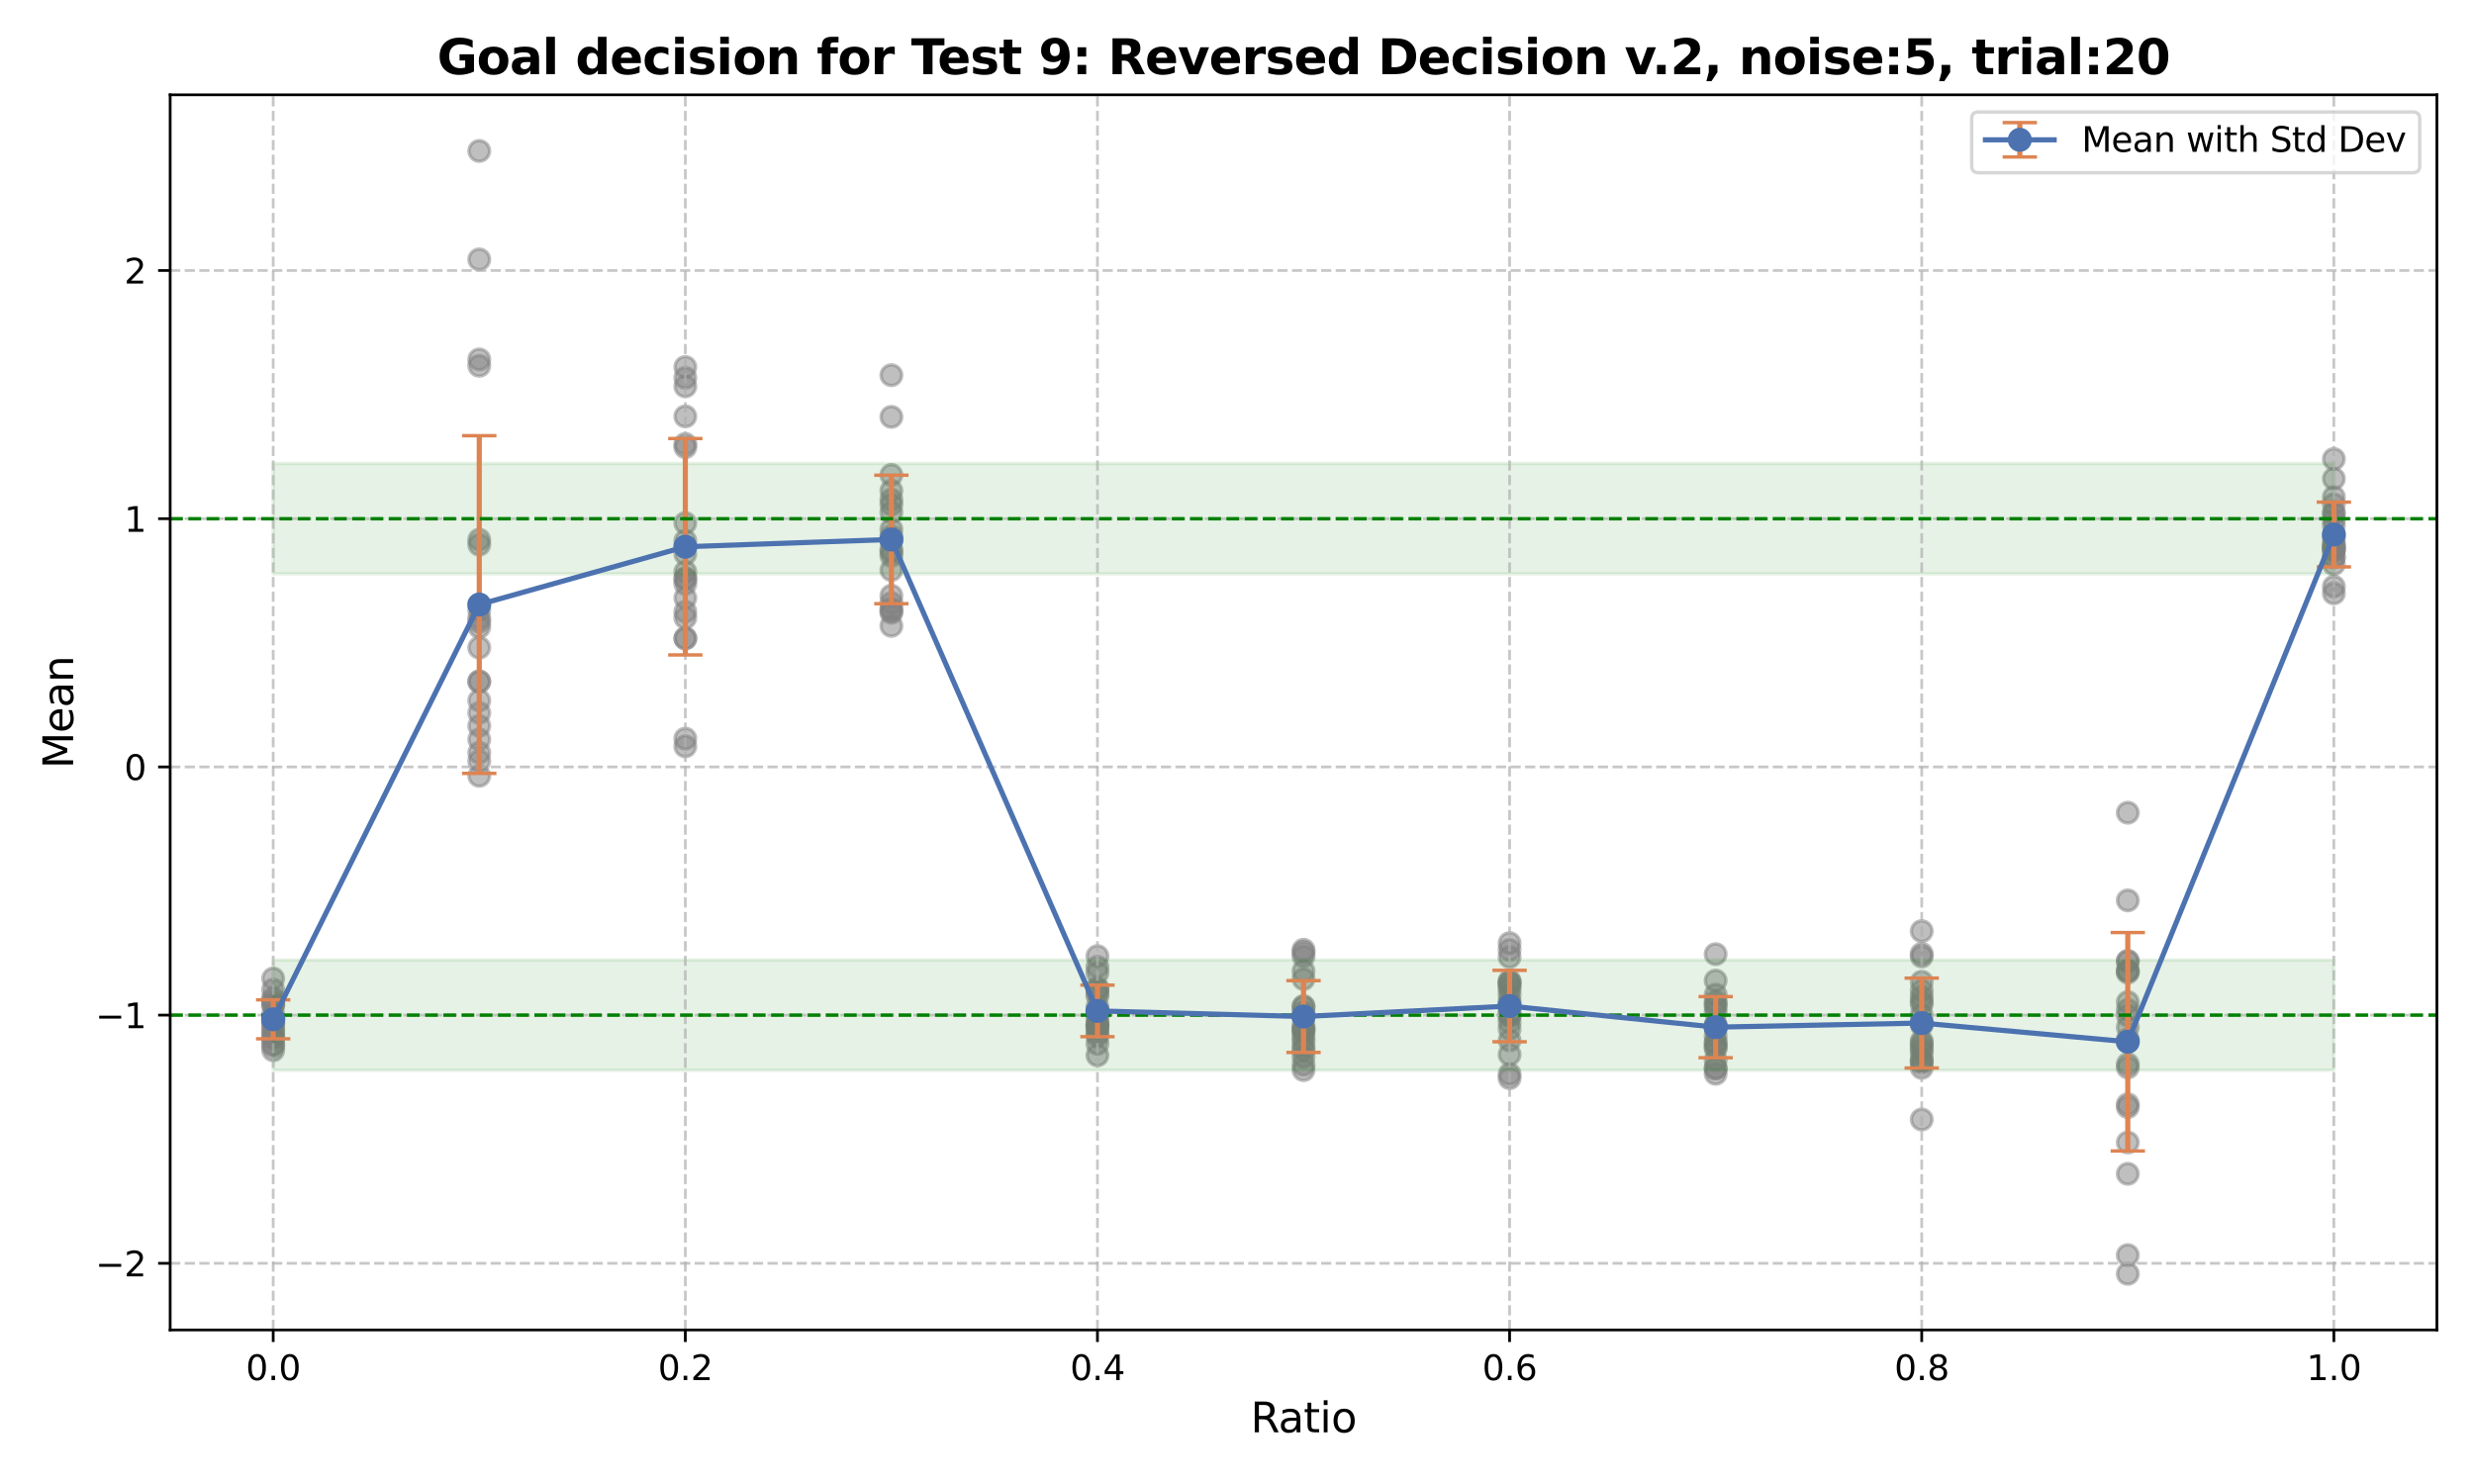 <?xml version="1.0" encoding="utf-8" standalone="no"?>
<!DOCTYPE svg PUBLIC "-//W3C//DTD SVG 1.1//EN"
  "http://www.w3.org/Graphics/SVG/1.1/DTD/svg11.dtd">
<svg xmlns:xlink="http://www.w3.org/1999/xlink" width="720pt" height="432pt" viewBox="0 0 720 432" xmlns="http://www.w3.org/2000/svg" version="1.1">
 <defs>
  <style type="text/css">*{stroke-linejoin: round; stroke-linecap: butt}</style>
 </defs>
 <g id="figure_1">
  <g id="patch_1">
   <path d="M 0 432 
L 720 432 
L 720 0 
L 0 0 
z
" style="fill: #ffffff"/>
  </g>
  <g id="axes_1">
   <g id="patch_2">
    <path d="M 49.52 387.16 
L 709.2 387.16 
L 709.2 27.6 
L 49.52 27.6 
z
" style="fill: #ffffff"/>
   </g>
   <g id="PathCollection_1">
    <defs>
     <path id="m7b0efa7da9" d="M 0 3 
C 0.796 3 1.559 2.684 2.121 2.121 
C 2.684 1.559 3 0.796 3 0 
C 3 -0.796 2.684 -1.559 2.121 -2.121 
C 1.559 -2.684 0.796 -3 0 -3 
C -0.796 -3 -1.559 -2.684 -2.121 -2.121 
C -2.684 -1.559 -3 -0.796 -3 0 
C -3 0.796 -2.684 1.559 -2.121 2.121 
C -1.559 2.684 -0.796 3 0 3 
z
" style="stroke: #808080; stroke-opacity: 0.5"/>
    </defs>
    <g clip-path="url(#p9ba6a78a83)">
     <use xlink:href="#m7b0efa7da9" x="79.505" y="291.134" style="fill: #808080; fill-opacity: 0.5; stroke: #808080; stroke-opacity: 0.5"/>
     <use xlink:href="#m7b0efa7da9" x="79.505" y="305.744" style="fill: #808080; fill-opacity: 0.5; stroke: #808080; stroke-opacity: 0.5"/>
     <use xlink:href="#m7b0efa7da9" x="79.505" y="303.868" style="fill: #808080; fill-opacity: 0.5; stroke: #808080; stroke-opacity: 0.5"/>
     <use xlink:href="#m7b0efa7da9" x="79.505" y="296.537" style="fill: #808080; fill-opacity: 0.5; stroke: #808080; stroke-opacity: 0.5"/>
     <use xlink:href="#m7b0efa7da9" x="79.505" y="302.421" style="fill: #808080; fill-opacity: 0.5; stroke: #808080; stroke-opacity: 0.5"/>
     <use xlink:href="#m7b0efa7da9" x="79.505" y="292.411" style="fill: #808080; fill-opacity: 0.5; stroke: #808080; stroke-opacity: 0.5"/>
     <use xlink:href="#m7b0efa7da9" x="79.505" y="291.968" style="fill: #808080; fill-opacity: 0.5; stroke: #808080; stroke-opacity: 0.5"/>
     <use xlink:href="#m7b0efa7da9" x="79.505" y="288.062" style="fill: #808080; fill-opacity: 0.5; stroke: #808080; stroke-opacity: 0.5"/>
     <use xlink:href="#m7b0efa7da9" x="79.505" y="290.455" style="fill: #808080; fill-opacity: 0.5; stroke: #808080; stroke-opacity: 0.5"/>
     <use xlink:href="#m7b0efa7da9" x="79.505" y="299.793" style="fill: #808080; fill-opacity: 0.5; stroke: #808080; stroke-opacity: 0.5"/>
     <use xlink:href="#m7b0efa7da9" x="79.505" y="301.983" style="fill: #808080; fill-opacity: 0.5; stroke: #808080; stroke-opacity: 0.5"/>
     <use xlink:href="#m7b0efa7da9" x="79.505" y="284.855" style="fill: #808080; fill-opacity: 0.5; stroke: #808080; stroke-opacity: 0.5"/>
     <use xlink:href="#m7b0efa7da9" x="79.505" y="301.252" style="fill: #808080; fill-opacity: 0.5; stroke: #808080; stroke-opacity: 0.5"/>
     <use xlink:href="#m7b0efa7da9" x="79.505" y="304.425" style="fill: #808080; fill-opacity: 0.5; stroke: #808080; stroke-opacity: 0.5"/>
     <use xlink:href="#m7b0efa7da9" x="79.505" y="296.961" style="fill: #808080; fill-opacity: 0.5; stroke: #808080; stroke-opacity: 0.5"/>
     <use xlink:href="#m7b0efa7da9" x="79.505" y="299.834" style="fill: #808080; fill-opacity: 0.5; stroke: #808080; stroke-opacity: 0.5"/>
     <use xlink:href="#m7b0efa7da9" x="79.505" y="297.943" style="fill: #808080; fill-opacity: 0.5; stroke: #808080; stroke-opacity: 0.5"/>
     <use xlink:href="#m7b0efa7da9" x="79.505" y="297.774" style="fill: #808080; fill-opacity: 0.5; stroke: #808080; stroke-opacity: 0.5"/>
     <use xlink:href="#m7b0efa7da9" x="79.505" y="292.579" style="fill: #808080; fill-opacity: 0.5; stroke: #808080; stroke-opacity: 0.5"/>
     <use xlink:href="#m7b0efa7da9" x="79.505" y="295.265" style="fill: #808080; fill-opacity: 0.5; stroke: #808080; stroke-opacity: 0.5"/>
    </g>
   </g>
   <g id="PathCollection_2">
    <g clip-path="url(#p9ba6a78a83)">
     <use xlink:href="#m7b0efa7da9" x="139.476" y="198.329" style="fill: #808080; fill-opacity: 0.5; stroke: #808080; stroke-opacity: 0.5"/>
     <use xlink:href="#m7b0efa7da9" x="139.476" y="215.249" style="fill: #808080; fill-opacity: 0.5; stroke: #808080; stroke-opacity: 0.5"/>
     <use xlink:href="#m7b0efa7da9" x="139.476" y="221.546" style="fill: #808080; fill-opacity: 0.5; stroke: #808080; stroke-opacity: 0.5"/>
     <use xlink:href="#m7b0efa7da9" x="139.476" y="75.514" style="fill: #808080; fill-opacity: 0.5; stroke: #808080; stroke-opacity: 0.5"/>
     <use xlink:href="#m7b0efa7da9" x="139.476" y="182.522" style="fill: #808080; fill-opacity: 0.5; stroke: #808080; stroke-opacity: 0.5"/>
     <use xlink:href="#m7b0efa7da9" x="139.476" y="198.453" style="fill: #808080; fill-opacity: 0.5; stroke: #808080; stroke-opacity: 0.5"/>
     <use xlink:href="#m7b0efa7da9" x="139.476" y="177.565" style="fill: #808080; fill-opacity: 0.5; stroke: #808080; stroke-opacity: 0.5"/>
     <use xlink:href="#m7b0efa7da9" x="139.476" y="179.958" style="fill: #808080; fill-opacity: 0.5; stroke: #808080; stroke-opacity: 0.5"/>
     <use xlink:href="#m7b0efa7da9" x="139.476" y="207.529" style="fill: #808080; fill-opacity: 0.5; stroke: #808080; stroke-opacity: 0.5"/>
     <use xlink:href="#m7b0efa7da9" x="139.476" y="188.537" style="fill: #808080; fill-opacity: 0.5; stroke: #808080; stroke-opacity: 0.5"/>
     <use xlink:href="#m7b0efa7da9" x="139.476" y="104.627" style="fill: #808080; fill-opacity: 0.5; stroke: #808080; stroke-opacity: 0.5"/>
     <use xlink:href="#m7b0efa7da9" x="139.476" y="203.931" style="fill: #808080; fill-opacity: 0.5; stroke: #808080; stroke-opacity: 0.5"/>
     <use xlink:href="#m7b0efa7da9" x="139.476" y="225.85" style="fill: #808080; fill-opacity: 0.5; stroke: #808080; stroke-opacity: 0.5"/>
     <use xlink:href="#m7b0efa7da9" x="139.476" y="158.556" style="fill: #808080; fill-opacity: 0.5; stroke: #808080; stroke-opacity: 0.5"/>
     <use xlink:href="#m7b0efa7da9" x="139.476" y="106.483" style="fill: #808080; fill-opacity: 0.5; stroke: #808080; stroke-opacity: 0.5"/>
     <use xlink:href="#m7b0efa7da9" x="139.476" y="43.944" style="fill: #808080; fill-opacity: 0.5; stroke: #808080; stroke-opacity: 0.5"/>
     <use xlink:href="#m7b0efa7da9" x="139.476" y="157.093" style="fill: #808080; fill-opacity: 0.5; stroke: #808080; stroke-opacity: 0.5"/>
     <use xlink:href="#m7b0efa7da9" x="139.476" y="181.016" style="fill: #808080; fill-opacity: 0.5; stroke: #808080; stroke-opacity: 0.5"/>
     <use xlink:href="#m7b0efa7da9" x="139.476" y="219.12" style="fill: #808080; fill-opacity: 0.5; stroke: #808080; stroke-opacity: 0.5"/>
     <use xlink:href="#m7b0efa7da9" x="139.476" y="211.302" style="fill: #808080; fill-opacity: 0.5; stroke: #808080; stroke-opacity: 0.5"/>
    </g>
   </g>
   <g id="PathCollection_3">
    <g clip-path="url(#p9ba6a78a83)">
     <use xlink:href="#m7b0efa7da9" x="199.447" y="152.265" style="fill: #808080; fill-opacity: 0.5; stroke: #808080; stroke-opacity: 0.5"/>
     <use xlink:href="#m7b0efa7da9" x="199.447" y="106.845" style="fill: #808080; fill-opacity: 0.5; stroke: #808080; stroke-opacity: 0.5"/>
     <use xlink:href="#m7b0efa7da9" x="199.447" y="112.468" style="fill: #808080; fill-opacity: 0.5; stroke: #808080; stroke-opacity: 0.5"/>
     <use xlink:href="#m7b0efa7da9" x="199.447" y="174.065" style="fill: #808080; fill-opacity: 0.5; stroke: #808080; stroke-opacity: 0.5"/>
     <use xlink:href="#m7b0efa7da9" x="199.447" y="161.271" style="fill: #808080; fill-opacity: 0.5; stroke: #808080; stroke-opacity: 0.5"/>
     <use xlink:href="#m7b0efa7da9" x="199.447" y="168.335" style="fill: #808080; fill-opacity: 0.5; stroke: #808080; stroke-opacity: 0.5"/>
     <use xlink:href="#m7b0efa7da9" x="199.447" y="130.196" style="fill: #808080; fill-opacity: 0.5; stroke: #808080; stroke-opacity: 0.5"/>
     <use xlink:href="#m7b0efa7da9" x="199.447" y="217.265" style="fill: #808080; fill-opacity: 0.5; stroke: #808080; stroke-opacity: 0.5"/>
     <use xlink:href="#m7b0efa7da9" x="199.447" y="168.532" style="fill: #808080; fill-opacity: 0.5; stroke: #808080; stroke-opacity: 0.5"/>
     <use xlink:href="#m7b0efa7da9" x="199.447" y="185.853" style="fill: #808080; fill-opacity: 0.5; stroke: #808080; stroke-opacity: 0.5"/>
     <use xlink:href="#m7b0efa7da9" x="199.447" y="215.025" style="fill: #808080; fill-opacity: 0.5; stroke: #808080; stroke-opacity: 0.5"/>
     <use xlink:href="#m7b0efa7da9" x="199.447" y="169.982" style="fill: #808080; fill-opacity: 0.5; stroke: #808080; stroke-opacity: 0.5"/>
     <use xlink:href="#m7b0efa7da9" x="199.447" y="129.229" style="fill: #808080; fill-opacity: 0.5; stroke: #808080; stroke-opacity: 0.5"/>
     <use xlink:href="#m7b0efa7da9" x="199.447" y="179.833" style="fill: #808080; fill-opacity: 0.5; stroke: #808080; stroke-opacity: 0.5"/>
     <use xlink:href="#m7b0efa7da9" x="199.447" y="121.212" style="fill: #808080; fill-opacity: 0.5; stroke: #808080; stroke-opacity: 0.5"/>
     <use xlink:href="#m7b0efa7da9" x="199.447" y="157.409" style="fill: #808080; fill-opacity: 0.5; stroke: #808080; stroke-opacity: 0.5"/>
     <use xlink:href="#m7b0efa7da9" x="199.447" y="185.817" style="fill: #808080; fill-opacity: 0.5; stroke: #808080; stroke-opacity: 0.5"/>
     <use xlink:href="#m7b0efa7da9" x="199.447" y="109.99" style="fill: #808080; fill-opacity: 0.5; stroke: #808080; stroke-opacity: 0.5"/>
     <use xlink:href="#m7b0efa7da9" x="199.447" y="178.062" style="fill: #808080; fill-opacity: 0.5; stroke: #808080; stroke-opacity: 0.5"/>
     <use xlink:href="#m7b0efa7da9" x="199.447" y="166.437" style="fill: #808080; fill-opacity: 0.5; stroke: #808080; stroke-opacity: 0.5"/>
    </g>
   </g>
   <g id="PathCollection_4">
    <g clip-path="url(#p9ba6a78a83)">
     <use xlink:href="#m7b0efa7da9" x="259.418" y="146.864" style="fill: #808080; fill-opacity: 0.5; stroke: #808080; stroke-opacity: 0.5"/>
     <use xlink:href="#m7b0efa7da9" x="259.418" y="165.947" style="fill: #808080; fill-opacity: 0.5; stroke: #808080; stroke-opacity: 0.5"/>
     <use xlink:href="#m7b0efa7da9" x="259.418" y="160.644" style="fill: #808080; fill-opacity: 0.5; stroke: #808080; stroke-opacity: 0.5"/>
     <use xlink:href="#m7b0efa7da9" x="259.418" y="177.128" style="fill: #808080; fill-opacity: 0.5; stroke: #808080; stroke-opacity: 0.5"/>
     <use xlink:href="#m7b0efa7da9" x="259.418" y="161.809" style="fill: #808080; fill-opacity: 0.5; stroke: #808080; stroke-opacity: 0.5"/>
     <use xlink:href="#m7b0efa7da9" x="259.418" y="149.161" style="fill: #808080; fill-opacity: 0.5; stroke: #808080; stroke-opacity: 0.5"/>
     <use xlink:href="#m7b0efa7da9" x="259.418" y="178.393" style="fill: #808080; fill-opacity: 0.5; stroke: #808080; stroke-opacity: 0.5"/>
     <use xlink:href="#m7b0efa7da9" x="259.418" y="142.84" style="fill: #808080; fill-opacity: 0.5; stroke: #808080; stroke-opacity: 0.5"/>
     <use xlink:href="#m7b0efa7da9" x="259.418" y="182.194" style="fill: #808080; fill-opacity: 0.5; stroke: #808080; stroke-opacity: 0.5"/>
     <use xlink:href="#m7b0efa7da9" x="259.418" y="121.355" style="fill: #808080; fill-opacity: 0.5; stroke: #808080; stroke-opacity: 0.5"/>
     <use xlink:href="#m7b0efa7da9" x="259.418" y="138.252" style="fill: #808080; fill-opacity: 0.5; stroke: #808080; stroke-opacity: 0.5"/>
     <use xlink:href="#m7b0efa7da9" x="259.418" y="145.445" style="fill: #808080; fill-opacity: 0.5; stroke: #808080; stroke-opacity: 0.5"/>
     <use xlink:href="#m7b0efa7da9" x="259.418" y="154.082" style="fill: #808080; fill-opacity: 0.5; stroke: #808080; stroke-opacity: 0.5"/>
     <use xlink:href="#m7b0efa7da9" x="259.418" y="177.817" style="fill: #808080; fill-opacity: 0.5; stroke: #808080; stroke-opacity: 0.5"/>
     <use xlink:href="#m7b0efa7da9" x="259.418" y="157.388" style="fill: #808080; fill-opacity: 0.5; stroke: #808080; stroke-opacity: 0.5"/>
     <use xlink:href="#m7b0efa7da9" x="259.418" y="109.219" style="fill: #808080; fill-opacity: 0.5; stroke: #808080; stroke-opacity: 0.5"/>
     <use xlink:href="#m7b0efa7da9" x="259.418" y="175.532" style="fill: #808080; fill-opacity: 0.5; stroke: #808080; stroke-opacity: 0.5"/>
     <use xlink:href="#m7b0efa7da9" x="259.418" y="160.028" style="fill: #808080; fill-opacity: 0.5; stroke: #808080; stroke-opacity: 0.5"/>
     <use xlink:href="#m7b0efa7da9" x="259.418" y="173.394" style="fill: #808080; fill-opacity: 0.5; stroke: #808080; stroke-opacity: 0.5"/>
     <use xlink:href="#m7b0efa7da9" x="259.418" y="156.066" style="fill: #808080; fill-opacity: 0.5; stroke: #808080; stroke-opacity: 0.5"/>
    </g>
   </g>
   <g id="PathCollection_5">
    <g clip-path="url(#p9ba6a78a83)">
     <use xlink:href="#m7b0efa7da9" x="319.389" y="296.366" style="fill: #808080; fill-opacity: 0.5; stroke: #808080; stroke-opacity: 0.5"/>
     <use xlink:href="#m7b0efa7da9" x="319.389" y="293.152" style="fill: #808080; fill-opacity: 0.5; stroke: #808080; stroke-opacity: 0.5"/>
     <use xlink:href="#m7b0efa7da9" x="319.389" y="303.85" style="fill: #808080; fill-opacity: 0.5; stroke: #808080; stroke-opacity: 0.5"/>
     <use xlink:href="#m7b0efa7da9" x="319.389" y="307.211" style="fill: #808080; fill-opacity: 0.5; stroke: #808080; stroke-opacity: 0.5"/>
     <use xlink:href="#m7b0efa7da9" x="319.389" y="287.59" style="fill: #808080; fill-opacity: 0.5; stroke: #808080; stroke-opacity: 0.5"/>
     <use xlink:href="#m7b0efa7da9" x="319.389" y="289.897" style="fill: #808080; fill-opacity: 0.5; stroke: #808080; stroke-opacity: 0.5"/>
     <use xlink:href="#m7b0efa7da9" x="319.389" y="299.781" style="fill: #808080; fill-opacity: 0.5; stroke: #808080; stroke-opacity: 0.5"/>
     <use xlink:href="#m7b0efa7da9" x="319.389" y="278.325" style="fill: #808080; fill-opacity: 0.5; stroke: #808080; stroke-opacity: 0.5"/>
     <use xlink:href="#m7b0efa7da9" x="319.389" y="283.207" style="fill: #808080; fill-opacity: 0.5; stroke: #808080; stroke-opacity: 0.5"/>
     <use xlink:href="#m7b0efa7da9" x="319.389" y="300.885" style="fill: #808080; fill-opacity: 0.5; stroke: #808080; stroke-opacity: 0.5"/>
     <use xlink:href="#m7b0efa7da9" x="319.389" y="295.01" style="fill: #808080; fill-opacity: 0.5; stroke: #808080; stroke-opacity: 0.5"/>
     <use xlink:href="#m7b0efa7da9" x="319.389" y="289.034" style="fill: #808080; fill-opacity: 0.5; stroke: #808080; stroke-opacity: 0.5"/>
     <use xlink:href="#m7b0efa7da9" x="319.389" y="301.647" style="fill: #808080; fill-opacity: 0.5; stroke: #808080; stroke-opacity: 0.5"/>
     <use xlink:href="#m7b0efa7da9" x="319.389" y="287.981" style="fill: #808080; fill-opacity: 0.5; stroke: #808080; stroke-opacity: 0.5"/>
     <use xlink:href="#m7b0efa7da9" x="319.389" y="298.257" style="fill: #808080; fill-opacity: 0.5; stroke: #808080; stroke-opacity: 0.5"/>
     <use xlink:href="#m7b0efa7da9" x="319.389" y="294.834" style="fill: #808080; fill-opacity: 0.5; stroke: #808080; stroke-opacity: 0.5"/>
     <use xlink:href="#m7b0efa7da9" x="319.389" y="298.459" style="fill: #808080; fill-opacity: 0.5; stroke: #808080; stroke-opacity: 0.5"/>
     <use xlink:href="#m7b0efa7da9" x="319.389" y="298.918" style="fill: #808080; fill-opacity: 0.5; stroke: #808080; stroke-opacity: 0.5"/>
     <use xlink:href="#m7b0efa7da9" x="319.389" y="281.441" style="fill: #808080; fill-opacity: 0.5; stroke: #808080; stroke-opacity: 0.5"/>
     <use xlink:href="#m7b0efa7da9" x="319.389" y="298.155" style="fill: #808080; fill-opacity: 0.5; stroke: #808080; stroke-opacity: 0.5"/>
    </g>
   </g>
   <g id="PathCollection_6">
    <g clip-path="url(#p9ba6a78a83)">
     <use xlink:href="#m7b0efa7da9" x="379.36" y="299.586" style="fill: #808080; fill-opacity: 0.5; stroke: #808080; stroke-opacity: 0.5"/>
     <use xlink:href="#m7b0efa7da9" x="379.36" y="277.215" style="fill: #808080; fill-opacity: 0.5; stroke: #808080; stroke-opacity: 0.5"/>
     <use xlink:href="#m7b0efa7da9" x="379.36" y="293.156" style="fill: #808080; fill-opacity: 0.5; stroke: #808080; stroke-opacity: 0.5"/>
     <use xlink:href="#m7b0efa7da9" x="379.36" y="292.848" style="fill: #808080; fill-opacity: 0.5; stroke: #808080; stroke-opacity: 0.5"/>
     <use xlink:href="#m7b0efa7da9" x="379.36" y="300.343" style="fill: #808080; fill-opacity: 0.5; stroke: #808080; stroke-opacity: 0.5"/>
     <use xlink:href="#m7b0efa7da9" x="379.36" y="305.724" style="fill: #808080; fill-opacity: 0.5; stroke: #808080; stroke-opacity: 0.5"/>
     <use xlink:href="#m7b0efa7da9" x="379.36" y="298.55" style="fill: #808080; fill-opacity: 0.5; stroke: #808080; stroke-opacity: 0.5"/>
     <use xlink:href="#m7b0efa7da9" x="379.36" y="309.982" style="fill: #808080; fill-opacity: 0.5; stroke: #808080; stroke-opacity: 0.5"/>
     <use xlink:href="#m7b0efa7da9" x="379.36" y="299.657" style="fill: #808080; fill-opacity: 0.5; stroke: #808080; stroke-opacity: 0.5"/>
     <use xlink:href="#m7b0efa7da9" x="379.36" y="278.399" style="fill: #808080; fill-opacity: 0.5; stroke: #808080; stroke-opacity: 0.5"/>
     <use xlink:href="#m7b0efa7da9" x="379.36" y="311.513" style="fill: #808080; fill-opacity: 0.5; stroke: #808080; stroke-opacity: 0.5"/>
     <use xlink:href="#m7b0efa7da9" x="379.36" y="294.692" style="fill: #808080; fill-opacity: 0.5; stroke: #808080; stroke-opacity: 0.5"/>
     <use xlink:href="#m7b0efa7da9" x="379.36" y="296.02" style="fill: #808080; fill-opacity: 0.5; stroke: #808080; stroke-opacity: 0.5"/>
     <use xlink:href="#m7b0efa7da9" x="379.36" y="304.802" style="fill: #808080; fill-opacity: 0.5; stroke: #808080; stroke-opacity: 0.5"/>
     <use xlink:href="#m7b0efa7da9" x="379.36" y="301.863" style="fill: #808080; fill-opacity: 0.5; stroke: #808080; stroke-opacity: 0.5"/>
     <use xlink:href="#m7b0efa7da9" x="379.36" y="303.066" style="fill: #808080; fill-opacity: 0.5; stroke: #808080; stroke-opacity: 0.5"/>
     <use xlink:href="#m7b0efa7da9" x="379.36" y="282.66" style="fill: #808080; fill-opacity: 0.5; stroke: #808080; stroke-opacity: 0.5"/>
     <use xlink:href="#m7b0efa7da9" x="379.36" y="276.476" style="fill: #808080; fill-opacity: 0.5; stroke: #808080; stroke-opacity: 0.5"/>
     <use xlink:href="#m7b0efa7da9" x="379.36" y="307.627" style="fill: #808080; fill-opacity: 0.5; stroke: #808080; stroke-opacity: 0.5"/>
     <use xlink:href="#m7b0efa7da9" x="379.36" y="285.023" style="fill: #808080; fill-opacity: 0.5; stroke: #808080; stroke-opacity: 0.5"/>
    </g>
   </g>
   <g id="PathCollection_7">
    <g clip-path="url(#p9ba6a78a83)">
     <use xlink:href="#m7b0efa7da9" x="439.331" y="295.872" style="fill: #808080; fill-opacity: 0.5; stroke: #808080; stroke-opacity: 0.5"/>
     <use xlink:href="#m7b0efa7da9" x="439.331" y="312.674" style="fill: #808080; fill-opacity: 0.5; stroke: #808080; stroke-opacity: 0.5"/>
     <use xlink:href="#m7b0efa7da9" x="439.331" y="286.01" style="fill: #808080; fill-opacity: 0.5; stroke: #808080; stroke-opacity: 0.5"/>
     <use xlink:href="#m7b0efa7da9" x="439.331" y="297.58" style="fill: #808080; fill-opacity: 0.5; stroke: #808080; stroke-opacity: 0.5"/>
     <use xlink:href="#m7b0efa7da9" x="439.331" y="299.527" style="fill: #808080; fill-opacity: 0.5; stroke: #808080; stroke-opacity: 0.5"/>
     <use xlink:href="#m7b0efa7da9" x="439.331" y="306.964" style="fill: #808080; fill-opacity: 0.5; stroke: #808080; stroke-opacity: 0.5"/>
     <use xlink:href="#m7b0efa7da9" x="439.331" y="287.065" style="fill: #808080; fill-opacity: 0.5; stroke: #808080; stroke-opacity: 0.5"/>
     <use xlink:href="#m7b0efa7da9" x="439.331" y="289.637" style="fill: #808080; fill-opacity: 0.5; stroke: #808080; stroke-opacity: 0.5"/>
     <use xlink:href="#m7b0efa7da9" x="439.331" y="295.421" style="fill: #808080; fill-opacity: 0.5; stroke: #808080; stroke-opacity: 0.5"/>
     <use xlink:href="#m7b0efa7da9" x="439.331" y="291.495" style="fill: #808080; fill-opacity: 0.5; stroke: #808080; stroke-opacity: 0.5"/>
     <use xlink:href="#m7b0efa7da9" x="439.331" y="276.527" style="fill: #808080; fill-opacity: 0.5; stroke: #808080; stroke-opacity: 0.5"/>
     <use xlink:href="#m7b0efa7da9" x="439.331" y="288.022" style="fill: #808080; fill-opacity: 0.5; stroke: #808080; stroke-opacity: 0.5"/>
     <use xlink:href="#m7b0efa7da9" x="439.331" y="278.598" style="fill: #808080; fill-opacity: 0.5; stroke: #808080; stroke-opacity: 0.5"/>
     <use xlink:href="#m7b0efa7da9" x="439.331" y="274.543" style="fill: #808080; fill-opacity: 0.5; stroke: #808080; stroke-opacity: 0.5"/>
     <use xlink:href="#m7b0efa7da9" x="439.331" y="294.714" style="fill: #808080; fill-opacity: 0.5; stroke: #808080; stroke-opacity: 0.5"/>
     <use xlink:href="#m7b0efa7da9" x="439.331" y="286.236" style="fill: #808080; fill-opacity: 0.5; stroke: #808080; stroke-opacity: 0.5"/>
     <use xlink:href="#m7b0efa7da9" x="439.331" y="313.864" style="fill: #808080; fill-opacity: 0.5; stroke: #808080; stroke-opacity: 0.5"/>
     <use xlink:href="#m7b0efa7da9" x="439.331" y="285.53" style="fill: #808080; fill-opacity: 0.5; stroke: #808080; stroke-opacity: 0.5"/>
     <use xlink:href="#m7b0efa7da9" x="439.331" y="292.378" style="fill: #808080; fill-opacity: 0.5; stroke: #808080; stroke-opacity: 0.5"/>
     <use xlink:href="#m7b0efa7da9" x="439.331" y="302.865" style="fill: #808080; fill-opacity: 0.5; stroke: #808080; stroke-opacity: 0.5"/>
    </g>
   </g>
   <g id="PathCollection_8">
    <g clip-path="url(#p9ba6a78a83)">
     <use xlink:href="#m7b0efa7da9" x="499.302" y="289.542" style="fill: #808080; fill-opacity: 0.5; stroke: #808080; stroke-opacity: 0.5"/>
     <use xlink:href="#m7b0efa7da9" x="499.302" y="277.761" style="fill: #808080; fill-opacity: 0.5; stroke: #808080; stroke-opacity: 0.5"/>
     <use xlink:href="#m7b0efa7da9" x="499.302" y="303.285" style="fill: #808080; fill-opacity: 0.5; stroke: #808080; stroke-opacity: 0.5"/>
     <use xlink:href="#m7b0efa7da9" x="499.302" y="292.984" style="fill: #808080; fill-opacity: 0.5; stroke: #808080; stroke-opacity: 0.5"/>
     <use xlink:href="#m7b0efa7da9" x="499.302" y="312.587" style="fill: #808080; fill-opacity: 0.5; stroke: #808080; stroke-opacity: 0.5"/>
     <use xlink:href="#m7b0efa7da9" x="499.302" y="310.997" style="fill: #808080; fill-opacity: 0.5; stroke: #808080; stroke-opacity: 0.5"/>
     <use xlink:href="#m7b0efa7da9" x="499.302" y="298.995" style="fill: #808080; fill-opacity: 0.5; stroke: #808080; stroke-opacity: 0.5"/>
     <use xlink:href="#m7b0efa7da9" x="499.302" y="311.005" style="fill: #808080; fill-opacity: 0.5; stroke: #808080; stroke-opacity: 0.5"/>
     <use xlink:href="#m7b0efa7da9" x="499.302" y="304.691" style="fill: #808080; fill-opacity: 0.5; stroke: #808080; stroke-opacity: 0.5"/>
     <use xlink:href="#m7b0efa7da9" x="499.302" y="294.617" style="fill: #808080; fill-opacity: 0.5; stroke: #808080; stroke-opacity: 0.5"/>
     <use xlink:href="#m7b0efa7da9" x="499.302" y="305.232" style="fill: #808080; fill-opacity: 0.5; stroke: #808080; stroke-opacity: 0.5"/>
     <use xlink:href="#m7b0efa7da9" x="499.302" y="291.393" style="fill: #808080; fill-opacity: 0.5; stroke: #808080; stroke-opacity: 0.5"/>
     <use xlink:href="#m7b0efa7da9" x="499.302" y="308.592" style="fill: #808080; fill-opacity: 0.5; stroke: #808080; stroke-opacity: 0.5"/>
     <use xlink:href="#m7b0efa7da9" x="499.302" y="299.336" style="fill: #808080; fill-opacity: 0.5; stroke: #808080; stroke-opacity: 0.5"/>
     <use xlink:href="#m7b0efa7da9" x="499.302" y="303.873" style="fill: #808080; fill-opacity: 0.5; stroke: #808080; stroke-opacity: 0.5"/>
     <use xlink:href="#m7b0efa7da9" x="499.302" y="292.299" style="fill: #808080; fill-opacity: 0.5; stroke: #808080; stroke-opacity: 0.5"/>
     <use xlink:href="#m7b0efa7da9" x="499.302" y="301.606" style="fill: #808080; fill-opacity: 0.5; stroke: #808080; stroke-opacity: 0.5"/>
     <use xlink:href="#m7b0efa7da9" x="499.302" y="298.551" style="fill: #808080; fill-opacity: 0.5; stroke: #808080; stroke-opacity: 0.5"/>
     <use xlink:href="#m7b0efa7da9" x="499.302" y="298.4" style="fill: #808080; fill-opacity: 0.5; stroke: #808080; stroke-opacity: 0.5"/>
     <use xlink:href="#m7b0efa7da9" x="499.302" y="285.451" style="fill: #808080; fill-opacity: 0.5; stroke: #808080; stroke-opacity: 0.5"/>
    </g>
   </g>
   <g id="PathCollection_9">
    <g clip-path="url(#p9ba6a78a83)">
     <use xlink:href="#m7b0efa7da9" x="559.273" y="310.871" style="fill: #808080; fill-opacity: 0.5; stroke: #808080; stroke-opacity: 0.5"/>
     <use xlink:href="#m7b0efa7da9" x="559.273" y="292.334" style="fill: #808080; fill-opacity: 0.5; stroke: #808080; stroke-opacity: 0.5"/>
     <use xlink:href="#m7b0efa7da9" x="559.273" y="304.533" style="fill: #808080; fill-opacity: 0.5; stroke: #808080; stroke-opacity: 0.5"/>
     <use xlink:href="#m7b0efa7da9" x="559.273" y="278.441" style="fill: #808080; fill-opacity: 0.5; stroke: #808080; stroke-opacity: 0.5"/>
     <use xlink:href="#m7b0efa7da9" x="559.273" y="285.787" style="fill: #808080; fill-opacity: 0.5; stroke: #808080; stroke-opacity: 0.5"/>
     <use xlink:href="#m7b0efa7da9" x="559.273" y="308.863" style="fill: #808080; fill-opacity: 0.5; stroke: #808080; stroke-opacity: 0.5"/>
     <use xlink:href="#m7b0efa7da9" x="559.273" y="303.052" style="fill: #808080; fill-opacity: 0.5; stroke: #808080; stroke-opacity: 0.5"/>
     <use xlink:href="#m7b0efa7da9" x="559.273" y="271.055" style="fill: #808080; fill-opacity: 0.5; stroke: #808080; stroke-opacity: 0.5"/>
     <use xlink:href="#m7b0efa7da9" x="559.273" y="306.458" style="fill: #808080; fill-opacity: 0.5; stroke: #808080; stroke-opacity: 0.5"/>
     <use xlink:href="#m7b0efa7da9" x="559.273" y="303.646" style="fill: #808080; fill-opacity: 0.5; stroke: #808080; stroke-opacity: 0.5"/>
     <use xlink:href="#m7b0efa7da9" x="559.273" y="290.146" style="fill: #808080; fill-opacity: 0.5; stroke: #808080; stroke-opacity: 0.5"/>
     <use xlink:href="#m7b0efa7da9" x="559.273" y="288.32" style="fill: #808080; fill-opacity: 0.5; stroke: #808080; stroke-opacity: 0.5"/>
     <use xlink:href="#m7b0efa7da9" x="559.273" y="295.494" style="fill: #808080; fill-opacity: 0.5; stroke: #808080; stroke-opacity: 0.5"/>
     <use xlink:href="#m7b0efa7da9" x="559.273" y="298.413" style="fill: #808080; fill-opacity: 0.5; stroke: #808080; stroke-opacity: 0.5"/>
     <use xlink:href="#m7b0efa7da9" x="559.273" y="308.418" style="fill: #808080; fill-opacity: 0.5; stroke: #808080; stroke-opacity: 0.5"/>
     <use xlink:href="#m7b0efa7da9" x="559.273" y="325.888" style="fill: #808080; fill-opacity: 0.5; stroke: #808080; stroke-opacity: 0.5"/>
     <use xlink:href="#m7b0efa7da9" x="559.273" y="291.469" style="fill: #808080; fill-opacity: 0.5; stroke: #808080; stroke-opacity: 0.5"/>
     <use xlink:href="#m7b0efa7da9" x="559.273" y="277.625" style="fill: #808080; fill-opacity: 0.5; stroke: #808080; stroke-opacity: 0.5"/>
     <use xlink:href="#m7b0efa7da9" x="559.273" y="305.442" style="fill: #808080; fill-opacity: 0.5; stroke: #808080; stroke-opacity: 0.5"/>
     <use xlink:href="#m7b0efa7da9" x="559.273" y="309.433" style="fill: #808080; fill-opacity: 0.5; stroke: #808080; stroke-opacity: 0.5"/>
    </g>
   </g>
   <g id="PathCollection_10">
    <g clip-path="url(#p9ba6a78a83)">
     <use xlink:href="#m7b0efa7da9" x="619.244" y="310.771" style="fill: #808080; fill-opacity: 0.5; stroke: #808080; stroke-opacity: 0.5"/>
     <use xlink:href="#m7b0efa7da9" x="619.244" y="279.892" style="fill: #808080; fill-opacity: 0.5; stroke: #808080; stroke-opacity: 0.5"/>
     <use xlink:href="#m7b0efa7da9" x="619.244" y="302.52" style="fill: #808080; fill-opacity: 0.5; stroke: #808080; stroke-opacity: 0.5"/>
     <use xlink:href="#m7b0efa7da9" x="619.244" y="370.816" style="fill: #808080; fill-opacity: 0.5; stroke: #808080; stroke-opacity: 0.5"/>
     <use xlink:href="#m7b0efa7da9" x="619.244" y="291.701" style="fill: #808080; fill-opacity: 0.5; stroke: #808080; stroke-opacity: 0.5"/>
     <use xlink:href="#m7b0efa7da9" x="619.244" y="321.43" style="fill: #808080; fill-opacity: 0.5; stroke: #808080; stroke-opacity: 0.5"/>
     <use xlink:href="#m7b0efa7da9" x="619.244" y="322.289" style="fill: #808080; fill-opacity: 0.5; stroke: #808080; stroke-opacity: 0.5"/>
     <use xlink:href="#m7b0efa7da9" x="619.244" y="236.587" style="fill: #808080; fill-opacity: 0.5; stroke: #808080; stroke-opacity: 0.5"/>
     <use xlink:href="#m7b0efa7da9" x="619.244" y="295.631" style="fill: #808080; fill-opacity: 0.5; stroke: #808080; stroke-opacity: 0.5"/>
     <use xlink:href="#m7b0efa7da9" x="619.244" y="283.141" style="fill: #808080; fill-opacity: 0.5; stroke: #808080; stroke-opacity: 0.5"/>
     <use xlink:href="#m7b0efa7da9" x="619.244" y="341.703" style="fill: #808080; fill-opacity: 0.5; stroke: #808080; stroke-opacity: 0.5"/>
     <use xlink:href="#m7b0efa7da9" x="619.244" y="282.598" style="fill: #808080; fill-opacity: 0.5; stroke: #808080; stroke-opacity: 0.5"/>
     <use xlink:href="#m7b0efa7da9" x="619.244" y="279.717" style="fill: #808080; fill-opacity: 0.5; stroke: #808080; stroke-opacity: 0.5"/>
     <use xlink:href="#m7b0efa7da9" x="619.244" y="262.104" style="fill: #808080; fill-opacity: 0.5; stroke: #808080; stroke-opacity: 0.5"/>
     <use xlink:href="#m7b0efa7da9" x="619.244" y="365.366" style="fill: #808080; fill-opacity: 0.5; stroke: #808080; stroke-opacity: 0.5"/>
     <use xlink:href="#m7b0efa7da9" x="619.244" y="299.021" style="fill: #808080; fill-opacity: 0.5; stroke: #808080; stroke-opacity: 0.5"/>
     <use xlink:href="#m7b0efa7da9" x="619.244" y="309.74" style="fill: #808080; fill-opacity: 0.5; stroke: #808080; stroke-opacity: 0.5"/>
     <use xlink:href="#m7b0efa7da9" x="619.244" y="332.573" style="fill: #808080; fill-opacity: 0.5; stroke: #808080; stroke-opacity: 0.5"/>
     <use xlink:href="#m7b0efa7da9" x="619.244" y="282.632" style="fill: #808080; fill-opacity: 0.5; stroke: #808080; stroke-opacity: 0.5"/>
     <use xlink:href="#m7b0efa7da9" x="619.244" y="293.995" style="fill: #808080; fill-opacity: 0.5; stroke: #808080; stroke-opacity: 0.5"/>
    </g>
   </g>
   <g id="PathCollection_11">
    <g clip-path="url(#p9ba6a78a83)">
     <use xlink:href="#m7b0efa7da9" x="679.215" y="152.999" style="fill: #808080; fill-opacity: 0.5; stroke: #808080; stroke-opacity: 0.5"/>
     <use xlink:href="#m7b0efa7da9" x="679.215" y="146.778" style="fill: #808080; fill-opacity: 0.5; stroke: #808080; stroke-opacity: 0.5"/>
     <use xlink:href="#m7b0efa7da9" x="679.215" y="172.736" style="fill: #808080; fill-opacity: 0.5; stroke: #808080; stroke-opacity: 0.5"/>
     <use xlink:href="#m7b0efa7da9" x="679.215" y="144.686" style="fill: #808080; fill-opacity: 0.5; stroke: #808080; stroke-opacity: 0.5"/>
     <use xlink:href="#m7b0efa7da9" x="679.215" y="159.357" style="fill: #808080; fill-opacity: 0.5; stroke: #808080; stroke-opacity: 0.5"/>
     <use xlink:href="#m7b0efa7da9" x="679.215" y="149.27" style="fill: #808080; fill-opacity: 0.5; stroke: #808080; stroke-opacity: 0.5"/>
     <use xlink:href="#m7b0efa7da9" x="679.215" y="164.248" style="fill: #808080; fill-opacity: 0.5; stroke: #808080; stroke-opacity: 0.5"/>
     <use xlink:href="#m7b0efa7da9" x="679.215" y="160.054" style="fill: #808080; fill-opacity: 0.5; stroke: #808080; stroke-opacity: 0.5"/>
     <use xlink:href="#m7b0efa7da9" x="679.215" y="158.45" style="fill: #808080; fill-opacity: 0.5; stroke: #808080; stroke-opacity: 0.5"/>
     <use xlink:href="#m7b0efa7da9" x="679.215" y="158.673" style="fill: #808080; fill-opacity: 0.5; stroke: #808080; stroke-opacity: 0.5"/>
     <use xlink:href="#m7b0efa7da9" x="679.215" y="162.198" style="fill: #808080; fill-opacity: 0.5; stroke: #808080; stroke-opacity: 0.5"/>
     <use xlink:href="#m7b0efa7da9" x="679.215" y="139.363" style="fill: #808080; fill-opacity: 0.5; stroke: #808080; stroke-opacity: 0.5"/>
     <use xlink:href="#m7b0efa7da9" x="679.215" y="170.76" style="fill: #808080; fill-opacity: 0.5; stroke: #808080; stroke-opacity: 0.5"/>
     <use xlink:href="#m7b0efa7da9" x="679.215" y="162.156" style="fill: #808080; fill-opacity: 0.5; stroke: #808080; stroke-opacity: 0.5"/>
     <use xlink:href="#m7b0efa7da9" x="679.215" y="133.621" style="fill: #808080; fill-opacity: 0.5; stroke: #808080; stroke-opacity: 0.5"/>
     <use xlink:href="#m7b0efa7da9" x="679.215" y="149.521" style="fill: #808080; fill-opacity: 0.5; stroke: #808080; stroke-opacity: 0.5"/>
     <use xlink:href="#m7b0efa7da9" x="679.215" y="160.249" style="fill: #808080; fill-opacity: 0.5; stroke: #808080; stroke-opacity: 0.5"/>
     <use xlink:href="#m7b0efa7da9" x="679.215" y="156.755" style="fill: #808080; fill-opacity: 0.5; stroke: #808080; stroke-opacity: 0.5"/>
     <use xlink:href="#m7b0efa7da9" x="679.215" y="151.297" style="fill: #808080; fill-opacity: 0.5; stroke: #808080; stroke-opacity: 0.5"/>
     <use xlink:href="#m7b0efa7da9" x="679.215" y="159.708" style="fill: #808080; fill-opacity: 0.5; stroke: #808080; stroke-opacity: 0.5"/>
    </g>
   </g>
   <g id="PolyCollection_1">
    <defs>
     <path id="m37b6c58dbe" d="M 79.505 -264.943 
L 79.505 -297.056 
L 139.476 -297.056 
L 199.447 -297.056 
L 259.418 -297.056 
L 319.389 -297.056 
L 379.36 -297.056 
L 439.331 -297.056 
L 499.302 -297.056 
L 559.273 -297.056 
L 619.244 -297.056 
L 679.215 -297.056 
L 679.215 -264.943 
L 679.215 -264.943 
L 619.244 -264.943 
L 559.273 -264.943 
L 499.302 -264.943 
L 439.331 -264.943 
L 379.36 -264.943 
L 319.389 -264.943 
L 259.418 -264.943 
L 199.447 -264.943 
L 139.476 -264.943 
L 79.505 -264.943 
z
" style="stroke: #008000; stroke-opacity: 0.1"/>
    </defs>
    <g clip-path="url(#p9ba6a78a83)">
     <use xlink:href="#m37b6c58dbe" x="0" y="432" style="fill: #008000; fill-opacity: 0.1; stroke: #008000; stroke-opacity: 0.1"/>
    </g>
   </g>
   <g id="PolyCollection_2">
    <defs>
     <path id="m6fee7b2ec0" d="M 79.505 -152.548 
L 79.505 -120.435 
L 139.476 -120.435 
L 199.447 -120.435 
L 259.418 -120.435 
L 319.389 -120.435 
L 379.36 -120.435 
L 439.331 -120.435 
L 499.302 -120.435 
L 559.273 -120.435 
L 619.244 -120.435 
L 679.215 -120.435 
L 679.215 -152.548 
L 679.215 -152.548 
L 619.244 -152.548 
L 559.273 -152.548 
L 499.302 -152.548 
L 439.331 -152.548 
L 379.36 -152.548 
L 319.389 -152.548 
L 259.418 -152.548 
L 199.447 -152.548 
L 139.476 -152.548 
L 79.505 -152.548 
z
" style="stroke: #008000; stroke-opacity: 0.1"/>
    </defs>
    <g clip-path="url(#p9ba6a78a83)">
     <use xlink:href="#m6fee7b2ec0" x="0" y="432" style="fill: #008000; fill-opacity: 0.1; stroke: #008000; stroke-opacity: 0.1"/>
    </g>
   </g>
   <g id="matplotlib.axis_1">
    <g id="xtick_1">
     <g id="line2d_1">
      <path d="M 79.505 387.16 
L 79.505 27.6 
" clip-path="url(#p9ba6a78a83)" style="fill: none; stroke-dasharray: 2.96,1.28; stroke-dashoffset: 0; stroke: #b0b0b0; stroke-opacity: 0.7; stroke-width: 0.8"/>
     </g>
     <g id="line2d_2">
      <defs>
       <path id="m255c6e7253" d="M 0 0 
L 0 3.5 
" style="stroke: #000000; stroke-width: 0.8"/>
      </defs>
      <g>
       <use xlink:href="#m255c6e7253" x="79.505" y="387.16" style="stroke: #000000; stroke-width: 0.8"/>
      </g>
     </g>
     <g id="text_1">
      <!-- 0.0 -->
      <g transform="translate(71.554 401.758) scale(0.1 -0.1)">
       <defs>
        <path id="DejaVuSans-30" d="M 2034 4250 
Q 1547 4250 1301 3770 
Q 1056 3291 1056 2328 
Q 1056 1369 1301 889 
Q 1547 409 2034 409 
Q 2525 409 2770 889 
Q 3016 1369 3016 2328 
Q 3016 3291 2770 3770 
Q 2525 4250 2034 4250 
z
M 2034 4750 
Q 2819 4750 3233 4129 
Q 3647 3509 3647 2328 
Q 3647 1150 3233 529 
Q 2819 -91 2034 -91 
Q 1250 -91 836 529 
Q 422 1150 422 2328 
Q 422 3509 836 4129 
Q 1250 4750 2034 4750 
z
" transform="scale(0.016)"/>
        <path id="DejaVuSans-2e" d="M 684 794 
L 1344 794 
L 1344 0 
L 684 0 
L 684 794 
z
" transform="scale(0.016)"/>
       </defs>
       <use xlink:href="#DejaVuSans-30"/>
       <use xlink:href="#DejaVuSans-2e" x="63.623"/>
       <use xlink:href="#DejaVuSans-30" x="95.41"/>
      </g>
     </g>
    </g>
    <g id="xtick_2">
     <g id="line2d_3">
      <path d="M 199.447 387.16 
L 199.447 27.6 
" clip-path="url(#p9ba6a78a83)" style="fill: none; stroke-dasharray: 2.96,1.28; stroke-dashoffset: 0; stroke: #b0b0b0; stroke-opacity: 0.7; stroke-width: 0.8"/>
     </g>
     <g id="line2d_4">
      <g>
       <use xlink:href="#m255c6e7253" x="199.447" y="387.16" style="stroke: #000000; stroke-width: 0.8"/>
      </g>
     </g>
     <g id="text_2">
      <!-- 0.2 -->
      <g transform="translate(191.496 401.758) scale(0.1 -0.1)">
       <defs>
        <path id="DejaVuSans-32" d="M 1228 531 
L 3431 531 
L 3431 0 
L 469 0 
L 469 531 
Q 828 903 1448 1529 
Q 2069 2156 2228 2338 
Q 2531 2678 2651 2914 
Q 2772 3150 2772 3378 
Q 2772 3750 2511 3984 
Q 2250 4219 1831 4219 
Q 1534 4219 1204 4116 
Q 875 4013 500 3803 
L 500 4441 
Q 881 4594 1212 4672 
Q 1544 4750 1819 4750 
Q 2544 4750 2975 4387 
Q 3406 4025 3406 3419 
Q 3406 3131 3298 2873 
Q 3191 2616 2906 2266 
Q 2828 2175 2409 1742 
Q 1991 1309 1228 531 
z
" transform="scale(0.016)"/>
       </defs>
       <use xlink:href="#DejaVuSans-30"/>
       <use xlink:href="#DejaVuSans-2e" x="63.623"/>
       <use xlink:href="#DejaVuSans-32" x="95.41"/>
      </g>
     </g>
    </g>
    <g id="xtick_3">
     <g id="line2d_5">
      <path d="M 319.389 387.16 
L 319.389 27.6 
" clip-path="url(#p9ba6a78a83)" style="fill: none; stroke-dasharray: 2.96,1.28; stroke-dashoffset: 0; stroke: #b0b0b0; stroke-opacity: 0.7; stroke-width: 0.8"/>
     </g>
     <g id="line2d_6">
      <g>
       <use xlink:href="#m255c6e7253" x="319.389" y="387.16" style="stroke: #000000; stroke-width: 0.8"/>
      </g>
     </g>
     <g id="text_3">
      <!-- 0.4 -->
      <g transform="translate(311.438 401.758) scale(0.1 -0.1)">
       <defs>
        <path id="DejaVuSans-34" d="M 2419 4116 
L 825 1625 
L 2419 1625 
L 2419 4116 
z
M 2253 4666 
L 3047 4666 
L 3047 1625 
L 3713 1625 
L 3713 1100 
L 3047 1100 
L 3047 0 
L 2419 0 
L 2419 1100 
L 313 1100 
L 313 1709 
L 2253 4666 
z
" transform="scale(0.016)"/>
       </defs>
       <use xlink:href="#DejaVuSans-30"/>
       <use xlink:href="#DejaVuSans-2e" x="63.623"/>
       <use xlink:href="#DejaVuSans-34" x="95.41"/>
      </g>
     </g>
    </g>
    <g id="xtick_4">
     <g id="line2d_7">
      <path d="M 439.331 387.16 
L 439.331 27.6 
" clip-path="url(#p9ba6a78a83)" style="fill: none; stroke-dasharray: 2.96,1.28; stroke-dashoffset: 0; stroke: #b0b0b0; stroke-opacity: 0.7; stroke-width: 0.8"/>
     </g>
     <g id="line2d_8">
      <g>
       <use xlink:href="#m255c6e7253" x="439.331" y="387.16" style="stroke: #000000; stroke-width: 0.8"/>
      </g>
     </g>
     <g id="text_4">
      <!-- 0.6 -->
      <g transform="translate(431.379 401.758) scale(0.1 -0.1)">
       <defs>
        <path id="DejaVuSans-36" d="M 2113 2584 
Q 1688 2584 1439 2293 
Q 1191 2003 1191 1497 
Q 1191 994 1439 701 
Q 1688 409 2113 409 
Q 2538 409 2786 701 
Q 3034 994 3034 1497 
Q 3034 2003 2786 2293 
Q 2538 2584 2113 2584 
z
M 3366 4563 
L 3366 3988 
Q 3128 4100 2886 4159 
Q 2644 4219 2406 4219 
Q 1781 4219 1451 3797 
Q 1122 3375 1075 2522 
Q 1259 2794 1537 2939 
Q 1816 3084 2150 3084 
Q 2853 3084 3261 2657 
Q 3669 2231 3669 1497 
Q 3669 778 3244 343 
Q 2819 -91 2113 -91 
Q 1303 -91 875 529 
Q 447 1150 447 2328 
Q 447 3434 972 4092 
Q 1497 4750 2381 4750 
Q 2619 4750 2861 4703 
Q 3103 4656 3366 4563 
z
" transform="scale(0.016)"/>
       </defs>
       <use xlink:href="#DejaVuSans-30"/>
       <use xlink:href="#DejaVuSans-2e" x="63.623"/>
       <use xlink:href="#DejaVuSans-36" x="95.41"/>
      </g>
     </g>
    </g>
    <g id="xtick_5">
     <g id="line2d_9">
      <path d="M 559.273 387.16 
L 559.273 27.6 
" clip-path="url(#p9ba6a78a83)" style="fill: none; stroke-dasharray: 2.96,1.28; stroke-dashoffset: 0; stroke: #b0b0b0; stroke-opacity: 0.7; stroke-width: 0.8"/>
     </g>
     <g id="line2d_10">
      <g>
       <use xlink:href="#m255c6e7253" x="559.273" y="387.16" style="stroke: #000000; stroke-width: 0.8"/>
      </g>
     </g>
     <g id="text_5">
      <!-- 0.8 -->
      <g transform="translate(551.321 401.758) scale(0.1 -0.1)">
       <defs>
        <path id="DejaVuSans-38" d="M 2034 2216 
Q 1584 2216 1326 1975 
Q 1069 1734 1069 1313 
Q 1069 891 1326 650 
Q 1584 409 2034 409 
Q 2484 409 2743 651 
Q 3003 894 3003 1313 
Q 3003 1734 2745 1975 
Q 2488 2216 2034 2216 
z
M 1403 2484 
Q 997 2584 770 2862 
Q 544 3141 544 3541 
Q 544 4100 942 4425 
Q 1341 4750 2034 4750 
Q 2731 4750 3128 4425 
Q 3525 4100 3525 3541 
Q 3525 3141 3298 2862 
Q 3072 2584 2669 2484 
Q 3125 2378 3379 2068 
Q 3634 1759 3634 1313 
Q 3634 634 3220 271 
Q 2806 -91 2034 -91 
Q 1263 -91 848 271 
Q 434 634 434 1313 
Q 434 1759 690 2068 
Q 947 2378 1403 2484 
z
M 1172 3481 
Q 1172 3119 1398 2916 
Q 1625 2713 2034 2713 
Q 2441 2713 2670 2916 
Q 2900 3119 2900 3481 
Q 2900 3844 2670 4047 
Q 2441 4250 2034 4250 
Q 1625 4250 1398 4047 
Q 1172 3844 1172 3481 
z
" transform="scale(0.016)"/>
       </defs>
       <use xlink:href="#DejaVuSans-30"/>
       <use xlink:href="#DejaVuSans-2e" x="63.623"/>
       <use xlink:href="#DejaVuSans-38" x="95.41"/>
      </g>
     </g>
    </g>
    <g id="xtick_6">
     <g id="line2d_11">
      <path d="M 679.215 387.16 
L 679.215 27.6 
" clip-path="url(#p9ba6a78a83)" style="fill: none; stroke-dasharray: 2.96,1.28; stroke-dashoffset: 0; stroke: #b0b0b0; stroke-opacity: 0.7; stroke-width: 0.8"/>
     </g>
     <g id="line2d_12">
      <g>
       <use xlink:href="#m255c6e7253" x="679.215" y="387.16" style="stroke: #000000; stroke-width: 0.8"/>
      </g>
     </g>
     <g id="text_6">
      <!-- 1.0 -->
      <g transform="translate(671.263 401.758) scale(0.1 -0.1)">
       <defs>
        <path id="DejaVuSans-31" d="M 794 531 
L 1825 531 
L 1825 4091 
L 703 3866 
L 703 4441 
L 1819 4666 
L 2450 4666 
L 2450 531 
L 3481 531 
L 3481 0 
L 794 0 
L 794 531 
z
" transform="scale(0.016)"/>
       </defs>
       <use xlink:href="#DejaVuSans-31"/>
       <use xlink:href="#DejaVuSans-2e" x="63.623"/>
       <use xlink:href="#DejaVuSans-30" x="95.41"/>
      </g>
     </g>
    </g>
    <g id="text_7">
     <!-- Ratio -->
     <g transform="translate(363.959 416.956) scale(0.12 -0.12)">
      <defs>
       <path id="DejaVuSans-52" d="M 2841 2188 
Q 3044 2119 3236 1894 
Q 3428 1669 3622 1275 
L 4263 0 
L 3584 0 
L 2988 1197 
Q 2756 1666 2539 1819 
Q 2322 1972 1947 1972 
L 1259 1972 
L 1259 0 
L 628 0 
L 628 4666 
L 2053 4666 
Q 2853 4666 3247 4331 
Q 3641 3997 3641 3322 
Q 3641 2881 3436 2590 
Q 3231 2300 2841 2188 
z
M 1259 4147 
L 1259 2491 
L 2053 2491 
Q 2509 2491 2742 2702 
Q 2975 2913 2975 3322 
Q 2975 3731 2742 3939 
Q 2509 4147 2053 4147 
L 1259 4147 
z
" transform="scale(0.016)"/>
       <path id="DejaVuSans-61" d="M 2194 1759 
Q 1497 1759 1228 1600 
Q 959 1441 959 1056 
Q 959 750 1161 570 
Q 1363 391 1709 391 
Q 2188 391 2477 730 
Q 2766 1069 2766 1631 
L 2766 1759 
L 2194 1759 
z
M 3341 1997 
L 3341 0 
L 2766 0 
L 2766 531 
Q 2569 213 2275 61 
Q 1981 -91 1556 -91 
Q 1019 -91 701 211 
Q 384 513 384 1019 
Q 384 1609 779 1909 
Q 1175 2209 1959 2209 
L 2766 2209 
L 2766 2266 
Q 2766 2663 2505 2880 
Q 2244 3097 1772 3097 
Q 1472 3097 1187 3025 
Q 903 2953 641 2809 
L 641 3341 
Q 956 3463 1253 3523 
Q 1550 3584 1831 3584 
Q 2591 3584 2966 3190 
Q 3341 2797 3341 1997 
z
" transform="scale(0.016)"/>
       <path id="DejaVuSans-74" d="M 1172 4494 
L 1172 3500 
L 2356 3500 
L 2356 3053 
L 1172 3053 
L 1172 1153 
Q 1172 725 1289 603 
Q 1406 481 1766 481 
L 2356 481 
L 2356 0 
L 1766 0 
Q 1100 0 847 248 
Q 594 497 594 1153 
L 594 3053 
L 172 3053 
L 172 3500 
L 594 3500 
L 594 4494 
L 1172 4494 
z
" transform="scale(0.016)"/>
       <path id="DejaVuSans-69" d="M 603 3500 
L 1178 3500 
L 1178 0 
L 603 0 
L 603 3500 
z
M 603 4863 
L 1178 4863 
L 1178 4134 
L 603 4134 
L 603 4863 
z
" transform="scale(0.016)"/>
       <path id="DejaVuSans-6f" d="M 1959 3097 
Q 1497 3097 1228 2736 
Q 959 2375 959 1747 
Q 959 1119 1226 758 
Q 1494 397 1959 397 
Q 2419 397 2687 759 
Q 2956 1122 2956 1747 
Q 2956 2369 2687 2733 
Q 2419 3097 1959 3097 
z
M 1959 3584 
Q 2709 3584 3137 3096 
Q 3566 2609 3566 1747 
Q 3566 888 3137 398 
Q 2709 -91 1959 -91 
Q 1206 -91 779 398 
Q 353 888 353 1747 
Q 353 2609 779 3096 
Q 1206 3584 1959 3584 
z
" transform="scale(0.016)"/>
      </defs>
      <use xlink:href="#DejaVuSans-52"/>
      <use xlink:href="#DejaVuSans-61" x="67.232"/>
      <use xlink:href="#DejaVuSans-74" x="128.512"/>
      <use xlink:href="#DejaVuSans-69" x="167.721"/>
      <use xlink:href="#DejaVuSans-6f" x="195.504"/>
     </g>
    </g>
   </g>
   <g id="matplotlib.axis_2">
    <g id="ytick_1">
     <g id="line2d_13">
      <path d="M 49.52 367.763 
L 709.2 367.763 
" clip-path="url(#p9ba6a78a83)" style="fill: none; stroke-dasharray: 2.96,1.28; stroke-dashoffset: 0; stroke: #b0b0b0; stroke-opacity: 0.7; stroke-width: 0.8"/>
     </g>
     <g id="line2d_14">
      <defs>
       <path id="m160d445417" d="M 0 0 
L -3.5 0 
" style="stroke: #000000; stroke-width: 0.8"/>
      </defs>
      <g>
       <use xlink:href="#m160d445417" x="49.52" y="367.763" style="stroke: #000000; stroke-width: 0.8"/>
      </g>
     </g>
     <g id="text_8">
      <!-- −2 -->
      <g transform="translate(27.778 371.562) scale(0.1 -0.1)">
       <defs>
        <path id="DejaVuSans-2212" d="M 678 2272 
L 4684 2272 
L 4684 1741 
L 678 1741 
L 678 2272 
z
" transform="scale(0.016)"/>
       </defs>
       <use xlink:href="#DejaVuSans-2212"/>
       <use xlink:href="#DejaVuSans-32" x="83.789"/>
      </g>
     </g>
    </g>
    <g id="ytick_2">
     <g id="line2d_15">
      <path d="M 49.52 295.509 
L 709.2 295.509 
" clip-path="url(#p9ba6a78a83)" style="fill: none; stroke-dasharray: 2.96,1.28; stroke-dashoffset: 0; stroke: #b0b0b0; stroke-opacity: 0.7; stroke-width: 0.8"/>
     </g>
     <g id="line2d_16">
      <g>
       <use xlink:href="#m160d445417" x="49.52" y="295.509" style="stroke: #000000; stroke-width: 0.8"/>
      </g>
     </g>
     <g id="text_9">
      <!-- −1 -->
      <g transform="translate(27.778 299.308) scale(0.1 -0.1)">
       <use xlink:href="#DejaVuSans-2212"/>
       <use xlink:href="#DejaVuSans-31" x="83.789"/>
      </g>
     </g>
    </g>
    <g id="ytick_3">
     <g id="line2d_17">
      <path d="M 49.52 223.255 
L 709.2 223.255 
" clip-path="url(#p9ba6a78a83)" style="fill: none; stroke-dasharray: 2.96,1.28; stroke-dashoffset: 0; stroke: #b0b0b0; stroke-opacity: 0.7; stroke-width: 0.8"/>
     </g>
     <g id="line2d_18">
      <g>
       <use xlink:href="#m160d445417" x="49.52" y="223.255" style="stroke: #000000; stroke-width: 0.8"/>
      </g>
     </g>
     <g id="text_10">
      <!-- 0 -->
      <g transform="translate(36.157 227.054) scale(0.1 -0.1)">
       <use xlink:href="#DejaVuSans-30"/>
      </g>
     </g>
    </g>
    <g id="ytick_4">
     <g id="line2d_19">
      <path d="M 49.52 151.001 
L 709.2 151.001 
" clip-path="url(#p9ba6a78a83)" style="fill: none; stroke-dasharray: 2.96,1.28; stroke-dashoffset: 0; stroke: #b0b0b0; stroke-opacity: 0.7; stroke-width: 0.8"/>
     </g>
     <g id="line2d_20">
      <g>
       <use xlink:href="#m160d445417" x="49.52" y="151.001" style="stroke: #000000; stroke-width: 0.8"/>
      </g>
     </g>
     <g id="text_11">
      <!-- 1 -->
      <g transform="translate(36.157 154.8) scale(0.1 -0.1)">
       <use xlink:href="#DejaVuSans-31"/>
      </g>
     </g>
    </g>
    <g id="ytick_5">
     <g id="line2d_21">
      <path d="M 49.52 78.747 
L 709.2 78.747 
" clip-path="url(#p9ba6a78a83)" style="fill: none; stroke-dasharray: 2.96,1.28; stroke-dashoffset: 0; stroke: #b0b0b0; stroke-opacity: 0.7; stroke-width: 0.8"/>
     </g>
     <g id="line2d_22">
      <g>
       <use xlink:href="#m160d445417" x="49.52" y="78.747" style="stroke: #000000; stroke-width: 0.8"/>
      </g>
     </g>
     <g id="text_12">
      <!-- 2 -->
      <g transform="translate(36.157 82.546) scale(0.1 -0.1)">
       <use xlink:href="#DejaVuSans-32"/>
      </g>
     </g>
    </g>
    <g id="text_13">
     <!-- Mean -->
     <g transform="translate(21.282 223.728) rotate(-90) scale(0.12 -0.12)">
      <defs>
       <path id="DejaVuSans-4d" d="M 628 4666 
L 1569 4666 
L 2759 1491 
L 3956 4666 
L 4897 4666 
L 4897 0 
L 4281 0 
L 4281 4097 
L 3078 897 
L 2444 897 
L 1241 4097 
L 1241 0 
L 628 0 
L 628 4666 
z
" transform="scale(0.016)"/>
       <path id="DejaVuSans-65" d="M 3597 1894 
L 3597 1613 
L 953 1613 
Q 991 1019 1311 708 
Q 1631 397 2203 397 
Q 2534 397 2845 478 
Q 3156 559 3463 722 
L 3463 178 
Q 3153 47 2828 -22 
Q 2503 -91 2169 -91 
Q 1331 -91 842 396 
Q 353 884 353 1716 
Q 353 2575 817 3079 
Q 1281 3584 2069 3584 
Q 2775 3584 3186 3129 
Q 3597 2675 3597 1894 
z
M 3022 2063 
Q 3016 2534 2758 2815 
Q 2500 3097 2075 3097 
Q 1594 3097 1305 2825 
Q 1016 2553 972 2059 
L 3022 2063 
z
" transform="scale(0.016)"/>
       <path id="DejaVuSans-6e" d="M 3513 2113 
L 3513 0 
L 2938 0 
L 2938 2094 
Q 2938 2591 2744 2837 
Q 2550 3084 2163 3084 
Q 1697 3084 1428 2787 
Q 1159 2491 1159 1978 
L 1159 0 
L 581 0 
L 581 3500 
L 1159 3500 
L 1159 2956 
Q 1366 3272 1645 3428 
Q 1925 3584 2291 3584 
Q 2894 3584 3203 3211 
Q 3513 2838 3513 2113 
z
" transform="scale(0.016)"/>
      </defs>
      <use xlink:href="#DejaVuSans-4d"/>
      <use xlink:href="#DejaVuSans-65" x="86.279"/>
      <use xlink:href="#DejaVuSans-61" x="147.803"/>
      <use xlink:href="#DejaVuSans-6e" x="209.082"/>
     </g>
    </g>
   </g>
   <g id="LineCollection_1">
    <path d="M 79.505 302.402 
L 79.505 291.049 
" clip-path="url(#p9ba6a78a83)" style="fill: none; stroke: #dd8452; stroke-width: 1.5"/>
    <path d="M 139.476 225.138 
L 139.476 126.837 
" clip-path="url(#p9ba6a78a83)" style="fill: none; stroke: #dd8452; stroke-width: 1.5"/>
    <path d="M 199.447 190.655 
L 199.447 127.656 
" clip-path="url(#p9ba6a78a83)" style="fill: none; stroke: #dd8452; stroke-width: 1.5"/>
    <path d="M 259.418 175.742 
L 259.418 138.34 
" clip-path="url(#p9ba6a78a83)" style="fill: none; stroke: #dd8452; stroke-width: 1.5"/>
    <path d="M 319.389 301.781 
L 319.389 286.775 
" clip-path="url(#p9ba6a78a83)" style="fill: none; stroke: #dd8452; stroke-width: 1.5"/>
    <path d="M 379.36 306.369 
L 379.36 285.466 
" clip-path="url(#p9ba6a78a83)" style="fill: none; stroke: #dd8452; stroke-width: 1.5"/>
    <path d="M 439.331 303.27 
L 439.331 282.463 
" clip-path="url(#p9ba6a78a83)" style="fill: none; stroke: #dd8452; stroke-width: 1.5"/>
    <path d="M 499.302 307.908 
L 499.302 290.114 
" clip-path="url(#p9ba6a78a83)" style="fill: none; stroke: #dd8452; stroke-width: 1.5"/>
    <path d="M 559.273 310.907 
L 559.273 284.727 
" clip-path="url(#p9ba6a78a83)" style="fill: none; stroke: #dd8452; stroke-width: 1.5"/>
    <path d="M 619.244 335.051 
L 619.244 271.476 
" clip-path="url(#p9ba6a78a83)" style="fill: none; stroke: #dd8452; stroke-width: 1.5"/>
    <path d="M 679.215 165.018 
L 679.215 146.161 
" clip-path="url(#p9ba6a78a83)" style="fill: none; stroke: #dd8452; stroke-width: 1.5"/>
   </g>
   <g id="line2d_23">
    <defs>
     <path id="m0ee18d221f" d="M 5 0 
L -5 -0 
" style="stroke: #dd8452"/>
    </defs>
    <g clip-path="url(#p9ba6a78a83)">
     <use xlink:href="#m0ee18d221f" x="79.505" y="302.402" style="fill: #dd8452; stroke: #dd8452"/>
     <use xlink:href="#m0ee18d221f" x="139.476" y="225.138" style="fill: #dd8452; stroke: #dd8452"/>
     <use xlink:href="#m0ee18d221f" x="199.447" y="190.655" style="fill: #dd8452; stroke: #dd8452"/>
     <use xlink:href="#m0ee18d221f" x="259.418" y="175.742" style="fill: #dd8452; stroke: #dd8452"/>
     <use xlink:href="#m0ee18d221f" x="319.389" y="301.781" style="fill: #dd8452; stroke: #dd8452"/>
     <use xlink:href="#m0ee18d221f" x="379.36" y="306.369" style="fill: #dd8452; stroke: #dd8452"/>
     <use xlink:href="#m0ee18d221f" x="439.331" y="303.27" style="fill: #dd8452; stroke: #dd8452"/>
     <use xlink:href="#m0ee18d221f" x="499.302" y="307.908" style="fill: #dd8452; stroke: #dd8452"/>
     <use xlink:href="#m0ee18d221f" x="559.273" y="310.907" style="fill: #dd8452; stroke: #dd8452"/>
     <use xlink:href="#m0ee18d221f" x="619.244" y="335.051" style="fill: #dd8452; stroke: #dd8452"/>
     <use xlink:href="#m0ee18d221f" x="679.215" y="165.018" style="fill: #dd8452; stroke: #dd8452"/>
    </g>
   </g>
   <g id="line2d_24">
    <g clip-path="url(#p9ba6a78a83)">
     <use xlink:href="#m0ee18d221f" x="79.505" y="291.049" style="fill: #dd8452; stroke: #dd8452"/>
     <use xlink:href="#m0ee18d221f" x="139.476" y="126.837" style="fill: #dd8452; stroke: #dd8452"/>
     <use xlink:href="#m0ee18d221f" x="199.447" y="127.656" style="fill: #dd8452; stroke: #dd8452"/>
     <use xlink:href="#m0ee18d221f" x="259.418" y="138.34" style="fill: #dd8452; stroke: #dd8452"/>
     <use xlink:href="#m0ee18d221f" x="319.389" y="286.775" style="fill: #dd8452; stroke: #dd8452"/>
     <use xlink:href="#m0ee18d221f" x="379.36" y="285.466" style="fill: #dd8452; stroke: #dd8452"/>
     <use xlink:href="#m0ee18d221f" x="439.331" y="282.463" style="fill: #dd8452; stroke: #dd8452"/>
     <use xlink:href="#m0ee18d221f" x="499.302" y="290.114" style="fill: #dd8452; stroke: #dd8452"/>
     <use xlink:href="#m0ee18d221f" x="559.273" y="284.727" style="fill: #dd8452; stroke: #dd8452"/>
     <use xlink:href="#m0ee18d221f" x="619.244" y="271.476" style="fill: #dd8452; stroke: #dd8452"/>
     <use xlink:href="#m0ee18d221f" x="679.215" y="146.161" style="fill: #dd8452; stroke: #dd8452"/>
    </g>
   </g>
   <g id="line2d_25">
    <path d="M 49.52 295.509 
L 709.2 295.509 
" clip-path="url(#p9ba6a78a83)" style="fill: none; stroke-dasharray: 3.7,1.6; stroke-dashoffset: 0; stroke: #008000"/>
   </g>
   <g id="line2d_26">
    <path d="M 49.52 151.001 
L 709.2 151.001 
" clip-path="url(#p9ba6a78a83)" style="fill: none; stroke-dasharray: 3.7,1.6; stroke-dashoffset: 0; stroke: #008000"/>
   </g>
   <g id="line2d_27">
    <path d="M 79.505 296.725 
L 139.476 175.987 
L 199.447 159.156 
L 259.418 157.041 
L 319.389 294.278 
L 379.36 295.918 
L 439.331 292.867 
L 499.302 299.011 
L 559.273 297.817 
L 619.244 303.263 
L 679.215 155.59 
" clip-path="url(#p9ba6a78a83)" style="fill: none; stroke: #4c72b0; stroke-width: 1.5; stroke-linecap: square"/>
    <defs>
     <path id="m6fddd53908" d="M 0 3 
C 0.796 3 1.559 2.684 2.121 2.121 
C 2.684 1.559 3 0.796 3 0 
C 3 -0.796 2.684 -1.559 2.121 -2.121 
C 1.559 -2.684 0.796 -3 0 -3 
C -0.796 -3 -1.559 -2.684 -2.121 -2.121 
C -2.684 -1.559 -3 -0.796 -3 0 
C -3 0.796 -2.684 1.559 -2.121 2.121 
C -1.559 2.684 -0.796 3 0 3 
z
" style="stroke: #4c72b0"/>
    </defs>
    <g clip-path="url(#p9ba6a78a83)">
     <use xlink:href="#m6fddd53908" x="79.505" y="296.725" style="fill: #4c72b0; stroke: #4c72b0"/>
     <use xlink:href="#m6fddd53908" x="139.476" y="175.987" style="fill: #4c72b0; stroke: #4c72b0"/>
     <use xlink:href="#m6fddd53908" x="199.447" y="159.156" style="fill: #4c72b0; stroke: #4c72b0"/>
     <use xlink:href="#m6fddd53908" x="259.418" y="157.041" style="fill: #4c72b0; stroke: #4c72b0"/>
     <use xlink:href="#m6fddd53908" x="319.389" y="294.278" style="fill: #4c72b0; stroke: #4c72b0"/>
     <use xlink:href="#m6fddd53908" x="379.36" y="295.918" style="fill: #4c72b0; stroke: #4c72b0"/>
     <use xlink:href="#m6fddd53908" x="439.331" y="292.867" style="fill: #4c72b0; stroke: #4c72b0"/>
     <use xlink:href="#m6fddd53908" x="499.302" y="299.011" style="fill: #4c72b0; stroke: #4c72b0"/>
     <use xlink:href="#m6fddd53908" x="559.273" y="297.817" style="fill: #4c72b0; stroke: #4c72b0"/>
     <use xlink:href="#m6fddd53908" x="619.244" y="303.263" style="fill: #4c72b0; stroke: #4c72b0"/>
     <use xlink:href="#m6fddd53908" x="679.215" y="155.59" style="fill: #4c72b0; stroke: #4c72b0"/>
    </g>
   </g>
   <g id="patch_3">
    <path d="M 49.52 387.16 
L 49.52 27.6 
" style="fill: none; stroke: #000000; stroke-width: 0.8; stroke-linejoin: miter; stroke-linecap: square"/>
   </g>
   <g id="patch_4">
    <path d="M 709.2 387.16 
L 709.2 27.6 
" style="fill: none; stroke: #000000; stroke-width: 0.8; stroke-linejoin: miter; stroke-linecap: square"/>
   </g>
   <g id="patch_5">
    <path d="M 49.52 387.16 
L 709.2 387.16 
" style="fill: none; stroke: #000000; stroke-width: 0.8; stroke-linejoin: miter; stroke-linecap: square"/>
   </g>
   <g id="patch_6">
    <path d="M 49.52 27.6 
L 709.2 27.6 
" style="fill: none; stroke: #000000; stroke-width: 0.8; stroke-linejoin: miter; stroke-linecap: square"/>
   </g>
   <g id="text_14">
    <!-- Goal decision for Test 9: Reversed Decision v.2, noise:5, trial:20 -->
    <g transform="translate(127.231 21.6) scale(0.14 -0.14)">
     <defs>
      <path id="DejaVuSans-Bold-47" d="M 4781 347 
Q 4331 128 3847 18 
Q 3363 -91 2847 -91 
Q 1681 -91 1000 561 
Q 319 1213 319 2328 
Q 319 3456 1012 4103 
Q 1706 4750 2913 4750 
Q 3378 4750 3804 4662 
Q 4231 4575 4609 4403 
L 4609 3438 
Q 4219 3659 3833 3768 
Q 3447 3878 3059 3878 
Q 2341 3878 1952 3476 
Q 1563 3075 1563 2328 
Q 1563 1588 1938 1184 
Q 2313 781 3003 781 
Q 3191 781 3352 804 
Q 3513 828 3641 878 
L 3641 1784 
L 2906 1784 
L 2906 2591 
L 4781 2591 
L 4781 347 
z
" transform="scale(0.016)"/>
      <path id="DejaVuSans-Bold-6f" d="M 2203 2784 
Q 1831 2784 1636 2517 
Q 1441 2250 1441 1747 
Q 1441 1244 1636 976 
Q 1831 709 2203 709 
Q 2569 709 2762 976 
Q 2956 1244 2956 1747 
Q 2956 2250 2762 2517 
Q 2569 2784 2203 2784 
z
M 2203 3584 
Q 3106 3584 3614 3096 
Q 4122 2609 4122 1747 
Q 4122 884 3614 396 
Q 3106 -91 2203 -91 
Q 1297 -91 786 396 
Q 275 884 275 1747 
Q 275 2609 786 3096 
Q 1297 3584 2203 3584 
z
" transform="scale(0.016)"/>
      <path id="DejaVuSans-Bold-61" d="M 2106 1575 
Q 1756 1575 1579 1456 
Q 1403 1338 1403 1106 
Q 1403 894 1545 773 
Q 1688 653 1941 653 
Q 2256 653 2472 879 
Q 2688 1106 2688 1447 
L 2688 1575 
L 2106 1575 
z
M 3816 1997 
L 3816 0 
L 2688 0 
L 2688 519 
Q 2463 200 2181 54 
Q 1900 -91 1497 -91 
Q 953 -91 614 226 
Q 275 544 275 1050 
Q 275 1666 698 1953 
Q 1122 2241 2028 2241 
L 2688 2241 
L 2688 2328 
Q 2688 2594 2478 2717 
Q 2269 2841 1825 2841 
Q 1466 2841 1156 2769 
Q 847 2697 581 2553 
L 581 3406 
Q 941 3494 1303 3539 
Q 1666 3584 2028 3584 
Q 2975 3584 3395 3211 
Q 3816 2838 3816 1997 
z
" transform="scale(0.016)"/>
      <path id="DejaVuSans-Bold-6c" d="M 538 4863 
L 1656 4863 
L 1656 0 
L 538 0 
L 538 4863 
z
" transform="scale(0.016)"/>
      <path id="DejaVuSans-Bold-20" transform="scale(0.016)"/>
      <path id="DejaVuSans-Bold-64" d="M 2919 2988 
L 2919 4863 
L 4044 4863 
L 4044 0 
L 2919 0 
L 2919 506 
Q 2688 197 2409 53 
Q 2131 -91 1766 -91 
Q 1119 -91 703 423 
Q 288 938 288 1747 
Q 288 2556 703 3070 
Q 1119 3584 1766 3584 
Q 2128 3584 2408 3439 
Q 2688 3294 2919 2988 
z
M 2181 722 
Q 2541 722 2730 984 
Q 2919 1247 2919 1747 
Q 2919 2247 2730 2509 
Q 2541 2772 2181 2772 
Q 1825 2772 1636 2509 
Q 1447 2247 1447 1747 
Q 1447 1247 1636 984 
Q 1825 722 2181 722 
z
" transform="scale(0.016)"/>
      <path id="DejaVuSans-Bold-65" d="M 4031 1759 
L 4031 1441 
L 1416 1441 
Q 1456 1047 1700 850 
Q 1944 653 2381 653 
Q 2734 653 3104 758 
Q 3475 863 3866 1075 
L 3866 213 
Q 3469 63 3072 -14 
Q 2675 -91 2278 -91 
Q 1328 -91 801 392 
Q 275 875 275 1747 
Q 275 2603 792 3093 
Q 1309 3584 2216 3584 
Q 3041 3584 3536 3087 
Q 4031 2591 4031 1759 
z
M 2881 2131 
Q 2881 2450 2695 2645 
Q 2509 2841 2209 2841 
Q 1884 2841 1681 2658 
Q 1478 2475 1428 2131 
L 2881 2131 
z
" transform="scale(0.016)"/>
      <path id="DejaVuSans-Bold-63" d="M 3366 3391 
L 3366 2478 
Q 3138 2634 2908 2709 
Q 2678 2784 2431 2784 
Q 1963 2784 1702 2511 
Q 1441 2238 1441 1747 
Q 1441 1256 1702 982 
Q 1963 709 2431 709 
Q 2694 709 2930 787 
Q 3166 866 3366 1019 
L 3366 103 
Q 3103 6 2833 -42 
Q 2563 -91 2291 -91 
Q 1344 -91 809 395 
Q 275 881 275 1747 
Q 275 2613 809 3098 
Q 1344 3584 2291 3584 
Q 2566 3584 2833 3536 
Q 3100 3488 3366 3391 
z
" transform="scale(0.016)"/>
      <path id="DejaVuSans-Bold-69" d="M 538 3500 
L 1656 3500 
L 1656 0 
L 538 0 
L 538 3500 
z
M 538 4863 
L 1656 4863 
L 1656 3950 
L 538 3950 
L 538 4863 
z
" transform="scale(0.016)"/>
      <path id="DejaVuSans-Bold-73" d="M 3272 3391 
L 3272 2541 
Q 2913 2691 2578 2766 
Q 2244 2841 1947 2841 
Q 1628 2841 1473 2761 
Q 1319 2681 1319 2516 
Q 1319 2381 1436 2309 
Q 1553 2238 1856 2203 
L 2053 2175 
Q 2913 2066 3209 1816 
Q 3506 1566 3506 1031 
Q 3506 472 3093 190 
Q 2681 -91 1863 -91 
Q 1516 -91 1145 -36 
Q 775 19 384 128 
L 384 978 
Q 719 816 1070 734 
Q 1422 653 1784 653 
Q 2113 653 2278 743 
Q 2444 834 2444 1013 
Q 2444 1163 2330 1236 
Q 2216 1309 1875 1350 
L 1678 1375 
Q 931 1469 631 1722 
Q 331 1975 331 2491 
Q 331 3047 712 3315 
Q 1094 3584 1881 3584 
Q 2191 3584 2531 3537 
Q 2872 3491 3272 3391 
z
" transform="scale(0.016)"/>
      <path id="DejaVuSans-Bold-6e" d="M 4056 2131 
L 4056 0 
L 2931 0 
L 2931 347 
L 2931 1631 
Q 2931 2084 2911 2256 
Q 2891 2428 2841 2509 
Q 2775 2619 2662 2680 
Q 2550 2741 2406 2741 
Q 2056 2741 1856 2470 
Q 1656 2200 1656 1722 
L 1656 0 
L 538 0 
L 538 3500 
L 1656 3500 
L 1656 2988 
Q 1909 3294 2193 3439 
Q 2478 3584 2822 3584 
Q 3428 3584 3742 3212 
Q 4056 2841 4056 2131 
z
" transform="scale(0.016)"/>
      <path id="DejaVuSans-Bold-66" d="M 2841 4863 
L 2841 4128 
L 2222 4128 
Q 1984 4128 1890 4042 
Q 1797 3956 1797 3744 
L 1797 3500 
L 2753 3500 
L 2753 2700 
L 1797 2700 
L 1797 0 
L 678 0 
L 678 2700 
L 122 2700 
L 122 3500 
L 678 3500 
L 678 3744 
Q 678 4316 997 4589 
Q 1316 4863 1984 4863 
L 2841 4863 
z
" transform="scale(0.016)"/>
      <path id="DejaVuSans-Bold-72" d="M 3138 2547 
Q 2991 2616 2845 2648 
Q 2700 2681 2553 2681 
Q 2122 2681 1889 2404 
Q 1656 2128 1656 1613 
L 1656 0 
L 538 0 
L 538 3500 
L 1656 3500 
L 1656 2925 
Q 1872 3269 2151 3426 
Q 2431 3584 2822 3584 
Q 2878 3584 2943 3579 
Q 3009 3575 3134 3559 
L 3138 2547 
z
" transform="scale(0.016)"/>
      <path id="DejaVuSans-Bold-54" d="M 31 4666 
L 4331 4666 
L 4331 3756 
L 2784 3756 
L 2784 0 
L 1581 0 
L 1581 3756 
L 31 3756 
L 31 4666 
z
" transform="scale(0.016)"/>
      <path id="DejaVuSans-Bold-74" d="M 1759 4494 
L 1759 3500 
L 2913 3500 
L 2913 2700 
L 1759 2700 
L 1759 1216 
Q 1759 972 1856 886 
Q 1953 800 2241 800 
L 2816 800 
L 2816 0 
L 1856 0 
Q 1194 0 917 276 
Q 641 553 641 1216 
L 641 2700 
L 84 2700 
L 84 3500 
L 641 3500 
L 641 4494 
L 1759 4494 
z
" transform="scale(0.016)"/>
      <path id="DejaVuSans-Bold-39" d="M 641 103 
L 641 966 
Q 928 831 1190 764 
Q 1453 697 1709 697 
Q 2247 697 2547 995 
Q 2847 1294 2900 1881 
Q 2688 1725 2447 1647 
Q 2206 1569 1925 1569 
Q 1209 1569 770 1986 
Q 331 2403 331 3084 
Q 331 3838 820 4291 
Q 1309 4744 2131 4744 
Q 3044 4744 3544 4128 
Q 4044 3513 4044 2388 
Q 4044 1231 3459 570 
Q 2875 -91 1856 -91 
Q 1528 -91 1228 -42 
Q 928 6 641 103 
z
M 2125 2350 
Q 2441 2350 2600 2554 
Q 2759 2759 2759 3169 
Q 2759 3575 2600 3781 
Q 2441 3988 2125 3988 
Q 1809 3988 1650 3781 
Q 1491 3575 1491 3169 
Q 1491 2759 1650 2554 
Q 1809 2350 2125 2350 
z
" transform="scale(0.016)"/>
      <path id="DejaVuSans-Bold-3a" d="M 716 3500 
L 1844 3500 
L 1844 2291 
L 716 2291 
L 716 3500 
z
M 716 1209 
L 1844 1209 
L 1844 0 
L 716 0 
L 716 1209 
z
" transform="scale(0.016)"/>
      <path id="DejaVuSans-Bold-52" d="M 2297 2597 
Q 2675 2597 2839 2737 
Q 3003 2878 3003 3200 
Q 3003 3519 2839 3656 
Q 2675 3794 2297 3794 
L 1791 3794 
L 1791 2597 
L 2297 2597 
z
M 1791 1766 
L 1791 0 
L 588 0 
L 588 4666 
L 2425 4666 
Q 3347 4666 3776 4356 
Q 4206 4047 4206 3378 
Q 4206 2916 3982 2619 
Q 3759 2322 3309 2181 
Q 3556 2125 3751 1926 
Q 3947 1728 4147 1325 
L 4800 0 
L 3519 0 
L 2950 1159 
Q 2778 1509 2601 1637 
Q 2425 1766 2131 1766 
L 1791 1766 
z
" transform="scale(0.016)"/>
      <path id="DejaVuSans-Bold-76" d="M 97 3500 
L 1216 3500 
L 2088 1081 
L 2956 3500 
L 4078 3500 
L 2700 0 
L 1472 0 
L 97 3500 
z
" transform="scale(0.016)"/>
      <path id="DejaVuSans-Bold-44" d="M 1791 3756 
L 1791 909 
L 2222 909 
Q 2959 909 3348 1275 
Q 3738 1641 3738 2338 
Q 3738 3031 3350 3393 
Q 2963 3756 2222 3756 
L 1791 3756 
z
M 588 4666 
L 1856 4666 
Q 2919 4666 3439 4514 
Q 3959 4363 4331 4000 
Q 4659 3684 4818 3271 
Q 4978 2859 4978 2338 
Q 4978 1809 4818 1395 
Q 4659 981 4331 666 
Q 3956 303 3431 151 
Q 2906 0 1856 0 
L 588 0 
L 588 4666 
z
" transform="scale(0.016)"/>
      <path id="DejaVuSans-Bold-2e" d="M 653 1209 
L 1778 1209 
L 1778 0 
L 653 0 
L 653 1209 
z
" transform="scale(0.016)"/>
      <path id="DejaVuSans-Bold-32" d="M 1844 884 
L 3897 884 
L 3897 0 
L 506 0 
L 506 884 
L 2209 2388 
Q 2438 2594 2547 2791 
Q 2656 2988 2656 3200 
Q 2656 3528 2436 3728 
Q 2216 3928 1850 3928 
Q 1569 3928 1234 3808 
Q 900 3688 519 3450 
L 519 4475 
Q 925 4609 1322 4679 
Q 1719 4750 2100 4750 
Q 2938 4750 3402 4381 
Q 3866 4013 3866 3353 
Q 3866 2972 3669 2642 
Q 3472 2313 2841 1759 
L 1844 884 
z
" transform="scale(0.016)"/>
      <path id="DejaVuSans-Bold-2c" d="M 653 1209 
L 1778 1209 
L 1778 256 
L 1006 -909 
L 341 -909 
L 653 256 
L 653 1209 
z
" transform="scale(0.016)"/>
      <path id="DejaVuSans-Bold-35" d="M 678 4666 
L 3669 4666 
L 3669 3781 
L 1638 3781 
L 1638 3059 
Q 1775 3097 1914 3117 
Q 2053 3138 2203 3138 
Q 3056 3138 3531 2711 
Q 4006 2284 4006 1522 
Q 4006 766 3489 337 
Q 2972 -91 2053 -91 
Q 1656 -91 1267 -14 
Q 878 63 494 219 
L 494 1166 
Q 875 947 1217 837 
Q 1559 728 1863 728 
Q 2300 728 2551 942 
Q 2803 1156 2803 1522 
Q 2803 1891 2551 2103 
Q 2300 2316 1863 2316 
Q 1603 2316 1309 2248 
Q 1016 2181 678 2041 
L 678 4666 
z
" transform="scale(0.016)"/>
      <path id="DejaVuSans-Bold-30" d="M 2944 2338 
Q 2944 3213 2780 3570 
Q 2616 3928 2228 3928 
Q 1841 3928 1675 3570 
Q 1509 3213 1509 2338 
Q 1509 1453 1675 1090 
Q 1841 728 2228 728 
Q 2613 728 2778 1090 
Q 2944 1453 2944 2338 
z
M 4147 2328 
Q 4147 1169 3647 539 
Q 3147 -91 2228 -91 
Q 1306 -91 806 539 
Q 306 1169 306 2328 
Q 306 3491 806 4120 
Q 1306 4750 2228 4750 
Q 3147 4750 3647 4120 
Q 4147 3491 4147 2328 
z
" transform="scale(0.016)"/>
     </defs>
     <use xlink:href="#DejaVuSans-Bold-47"/>
     <use xlink:href="#DejaVuSans-Bold-6f" x="82.08"/>
     <use xlink:href="#DejaVuSans-Bold-61" x="150.781"/>
     <use xlink:href="#DejaVuSans-Bold-6c" x="218.262"/>
     <use xlink:href="#DejaVuSans-Bold-20" x="252.539"/>
     <use xlink:href="#DejaVuSans-Bold-64" x="287.354"/>
     <use xlink:href="#DejaVuSans-Bold-65" x="358.936"/>
     <use xlink:href="#DejaVuSans-Bold-63" x="426.758"/>
     <use xlink:href="#DejaVuSans-Bold-69" x="486.035"/>
     <use xlink:href="#DejaVuSans-Bold-73" x="520.312"/>
     <use xlink:href="#DejaVuSans-Bold-69" x="579.834"/>
     <use xlink:href="#DejaVuSans-Bold-6f" x="614.111"/>
     <use xlink:href="#DejaVuSans-Bold-6e" x="682.812"/>
     <use xlink:href="#DejaVuSans-Bold-20" x="754.004"/>
     <use xlink:href="#DejaVuSans-Bold-66" x="788.818"/>
     <use xlink:href="#DejaVuSans-Bold-6f" x="832.324"/>
     <use xlink:href="#DejaVuSans-Bold-72" x="901.025"/>
     <use xlink:href="#DejaVuSans-Bold-20" x="950.342"/>
     <use xlink:href="#DejaVuSans-Bold-54" x="985.156"/>
     <use xlink:href="#DejaVuSans-Bold-65" x="1040.119"/>
     <use xlink:href="#DejaVuSans-Bold-73" x="1107.941"/>
     <use xlink:href="#DejaVuSans-Bold-74" x="1167.463"/>
     <use xlink:href="#DejaVuSans-Bold-20" x="1215.266"/>
     <use xlink:href="#DejaVuSans-Bold-39" x="1250.08"/>
     <use xlink:href="#DejaVuSans-Bold-3a" x="1319.66"/>
     <use xlink:href="#DejaVuSans-Bold-20" x="1359.65"/>
     <use xlink:href="#DejaVuSans-Bold-52" x="1394.465"/>
     <use xlink:href="#DejaVuSans-Bold-65" x="1471.467"/>
     <use xlink:href="#DejaVuSans-Bold-76" x="1539.289"/>
     <use xlink:href="#DejaVuSans-Bold-65" x="1604.475"/>
     <use xlink:href="#DejaVuSans-Bold-72" x="1672.297"/>
     <use xlink:href="#DejaVuSans-Bold-73" x="1721.613"/>
     <use xlink:href="#DejaVuSans-Bold-65" x="1781.135"/>
     <use xlink:href="#DejaVuSans-Bold-64" x="1848.957"/>
     <use xlink:href="#DejaVuSans-Bold-20" x="1920.539"/>
     <use xlink:href="#DejaVuSans-Bold-44" x="1955.354"/>
     <use xlink:href="#DejaVuSans-Bold-65" x="2038.361"/>
     <use xlink:href="#DejaVuSans-Bold-63" x="2106.184"/>
     <use xlink:href="#DejaVuSans-Bold-69" x="2165.461"/>
     <use xlink:href="#DejaVuSans-Bold-73" x="2199.738"/>
     <use xlink:href="#DejaVuSans-Bold-69" x="2259.26"/>
     <use xlink:href="#DejaVuSans-Bold-6f" x="2293.537"/>
     <use xlink:href="#DejaVuSans-Bold-6e" x="2362.238"/>
     <use xlink:href="#DejaVuSans-Bold-20" x="2433.43"/>
     <use xlink:href="#DejaVuSans-Bold-76" x="2468.244"/>
     <use xlink:href="#DejaVuSans-Bold-2e" x="2525.305"/>
     <use xlink:href="#DejaVuSans-Bold-32" x="2563.293"/>
     <use xlink:href="#DejaVuSans-Bold-2c" x="2632.873"/>
     <use xlink:href="#DejaVuSans-Bold-20" x="2670.861"/>
     <use xlink:href="#DejaVuSans-Bold-6e" x="2705.676"/>
     <use xlink:href="#DejaVuSans-Bold-6f" x="2776.867"/>
     <use xlink:href="#DejaVuSans-Bold-69" x="2845.568"/>
     <use xlink:href="#DejaVuSans-Bold-73" x="2879.846"/>
     <use xlink:href="#DejaVuSans-Bold-65" x="2939.367"/>
     <use xlink:href="#DejaVuSans-Bold-3a" x="3007.189"/>
     <use xlink:href="#DejaVuSans-Bold-35" x="3047.18"/>
     <use xlink:href="#DejaVuSans-Bold-2c" x="3116.76"/>
     <use xlink:href="#DejaVuSans-Bold-20" x="3154.748"/>
     <use xlink:href="#DejaVuSans-Bold-74" x="3189.562"/>
     <use xlink:href="#DejaVuSans-Bold-72" x="3237.365"/>
     <use xlink:href="#DejaVuSans-Bold-69" x="3286.682"/>
     <use xlink:href="#DejaVuSans-Bold-61" x="3320.959"/>
     <use xlink:href="#DejaVuSans-Bold-6c" x="3388.439"/>
     <use xlink:href="#DejaVuSans-Bold-3a" x="3422.717"/>
     <use xlink:href="#DejaVuSans-Bold-32" x="3462.707"/>
     <use xlink:href="#DejaVuSans-Bold-30" x="3532.287"/>
    </g>
   </g>
   <g id="legend_1">
    <g id="patch_7">
     <path d="M 575.816 50.278 
L 702.2 50.278 
Q 704.2 50.278 704.2 48.278 
L 704.2 34.6 
Q 704.2 32.6 702.2 32.6 
L 575.816 32.6 
Q 573.816 32.6 573.816 34.6 
L 573.816 48.278 
Q 573.816 50.278 575.816 50.278 
z
" style="fill: #ffffff; opacity: 0.8; stroke: #cccccc; stroke-linejoin: miter"/>
    </g>
    <g id="LineCollection_2">
     <path d="M 587.816 45.698 
L 587.816 35.698 
" style="fill: none; stroke: #dd8452; stroke-width: 1.5"/>
    </g>
    <g id="line2d_28">
     <g>
      <use xlink:href="#m0ee18d221f" x="587.816" y="45.698" style="fill: #dd8452; stroke: #dd8452"/>
     </g>
    </g>
    <g id="line2d_29">
     <g>
      <use xlink:href="#m0ee18d221f" x="587.816" y="35.698" style="fill: #dd8452; stroke: #dd8452"/>
     </g>
    </g>
    <g id="line2d_30">
     <path d="M 577.816 40.698 
L 597.816 40.698 
" style="fill: none; stroke: #4c72b0; stroke-width: 1.5; stroke-linecap: square"/>
    </g>
    <g id="line2d_31">
     <g>
      <use xlink:href="#m6fddd53908" x="587.816" y="40.698" style="fill: #4c72b0; stroke: #4c72b0"/>
     </g>
    </g>
    <g id="text_15">
     <!-- Mean with Std Dev -->
     <g transform="translate(605.816 44.198) scale(0.1 -0.1)">
      <defs>
       <path id="DejaVuSans-20" transform="scale(0.016)"/>
       <path id="DejaVuSans-77" d="M 269 3500 
L 844 3500 
L 1563 769 
L 2278 3500 
L 2956 3500 
L 3675 769 
L 4391 3500 
L 4966 3500 
L 4050 0 
L 3372 0 
L 2619 2869 
L 1863 0 
L 1184 0 
L 269 3500 
z
" transform="scale(0.016)"/>
       <path id="DejaVuSans-68" d="M 3513 2113 
L 3513 0 
L 2938 0 
L 2938 2094 
Q 2938 2591 2744 2837 
Q 2550 3084 2163 3084 
Q 1697 3084 1428 2787 
Q 1159 2491 1159 1978 
L 1159 0 
L 581 0 
L 581 4863 
L 1159 4863 
L 1159 2956 
Q 1366 3272 1645 3428 
Q 1925 3584 2291 3584 
Q 2894 3584 3203 3211 
Q 3513 2838 3513 2113 
z
" transform="scale(0.016)"/>
       <path id="DejaVuSans-53" d="M 3425 4513 
L 3425 3897 
Q 3066 4069 2747 4153 
Q 2428 4238 2131 4238 
Q 1616 4238 1336 4038 
Q 1056 3838 1056 3469 
Q 1056 3159 1242 3001 
Q 1428 2844 1947 2747 
L 2328 2669 
Q 3034 2534 3370 2195 
Q 3706 1856 3706 1288 
Q 3706 609 3251 259 
Q 2797 -91 1919 -91 
Q 1588 -91 1214 -16 
Q 841 59 441 206 
L 441 856 
Q 825 641 1194 531 
Q 1563 422 1919 422 
Q 2459 422 2753 634 
Q 3047 847 3047 1241 
Q 3047 1584 2836 1778 
Q 2625 1972 2144 2069 
L 1759 2144 
Q 1053 2284 737 2584 
Q 422 2884 422 3419 
Q 422 4038 858 4394 
Q 1294 4750 2059 4750 
Q 2388 4750 2728 4690 
Q 3069 4631 3425 4513 
z
" transform="scale(0.016)"/>
       <path id="DejaVuSans-64" d="M 2906 2969 
L 2906 4863 
L 3481 4863 
L 3481 0 
L 2906 0 
L 2906 525 
Q 2725 213 2448 61 
Q 2172 -91 1784 -91 
Q 1150 -91 751 415 
Q 353 922 353 1747 
Q 353 2572 751 3078 
Q 1150 3584 1784 3584 
Q 2172 3584 2448 3432 
Q 2725 3281 2906 2969 
z
M 947 1747 
Q 947 1113 1208 752 
Q 1469 391 1925 391 
Q 2381 391 2643 752 
Q 2906 1113 2906 1747 
Q 2906 2381 2643 2742 
Q 2381 3103 1925 3103 
Q 1469 3103 1208 2742 
Q 947 2381 947 1747 
z
" transform="scale(0.016)"/>
       <path id="DejaVuSans-44" d="M 1259 4147 
L 1259 519 
L 2022 519 
Q 2988 519 3436 956 
Q 3884 1394 3884 2338 
Q 3884 3275 3436 3711 
Q 2988 4147 2022 4147 
L 1259 4147 
z
M 628 4666 
L 1925 4666 
Q 3281 4666 3915 4102 
Q 4550 3538 4550 2338 
Q 4550 1131 3912 565 
Q 3275 0 1925 0 
L 628 0 
L 628 4666 
z
" transform="scale(0.016)"/>
       <path id="DejaVuSans-76" d="M 191 3500 
L 800 3500 
L 1894 563 
L 2988 3500 
L 3597 3500 
L 2284 0 
L 1503 0 
L 191 3500 
z
" transform="scale(0.016)"/>
      </defs>
      <use xlink:href="#DejaVuSans-4d"/>
      <use xlink:href="#DejaVuSans-65" x="86.279"/>
      <use xlink:href="#DejaVuSans-61" x="147.803"/>
      <use xlink:href="#DejaVuSans-6e" x="209.082"/>
      <use xlink:href="#DejaVuSans-20" x="272.461"/>
      <use xlink:href="#DejaVuSans-77" x="304.248"/>
      <use xlink:href="#DejaVuSans-69" x="386.035"/>
      <use xlink:href="#DejaVuSans-74" x="413.818"/>
      <use xlink:href="#DejaVuSans-68" x="453.027"/>
      <use xlink:href="#DejaVuSans-20" x="516.406"/>
      <use xlink:href="#DejaVuSans-53" x="548.193"/>
      <use xlink:href="#DejaVuSans-74" x="611.67"/>
      <use xlink:href="#DejaVuSans-64" x="650.879"/>
      <use xlink:href="#DejaVuSans-20" x="714.355"/>
      <use xlink:href="#DejaVuSans-44" x="746.143"/>
      <use xlink:href="#DejaVuSans-65" x="823.145"/>
      <use xlink:href="#DejaVuSans-76" x="884.668"/>
     </g>
    </g>
   </g>
  </g>
 </g>
 <defs>
  <clipPath id="p9ba6a78a83">
   <rect x="49.52" y="27.6" width="659.68" height="359.56"/>
  </clipPath>
 </defs>
</svg>
